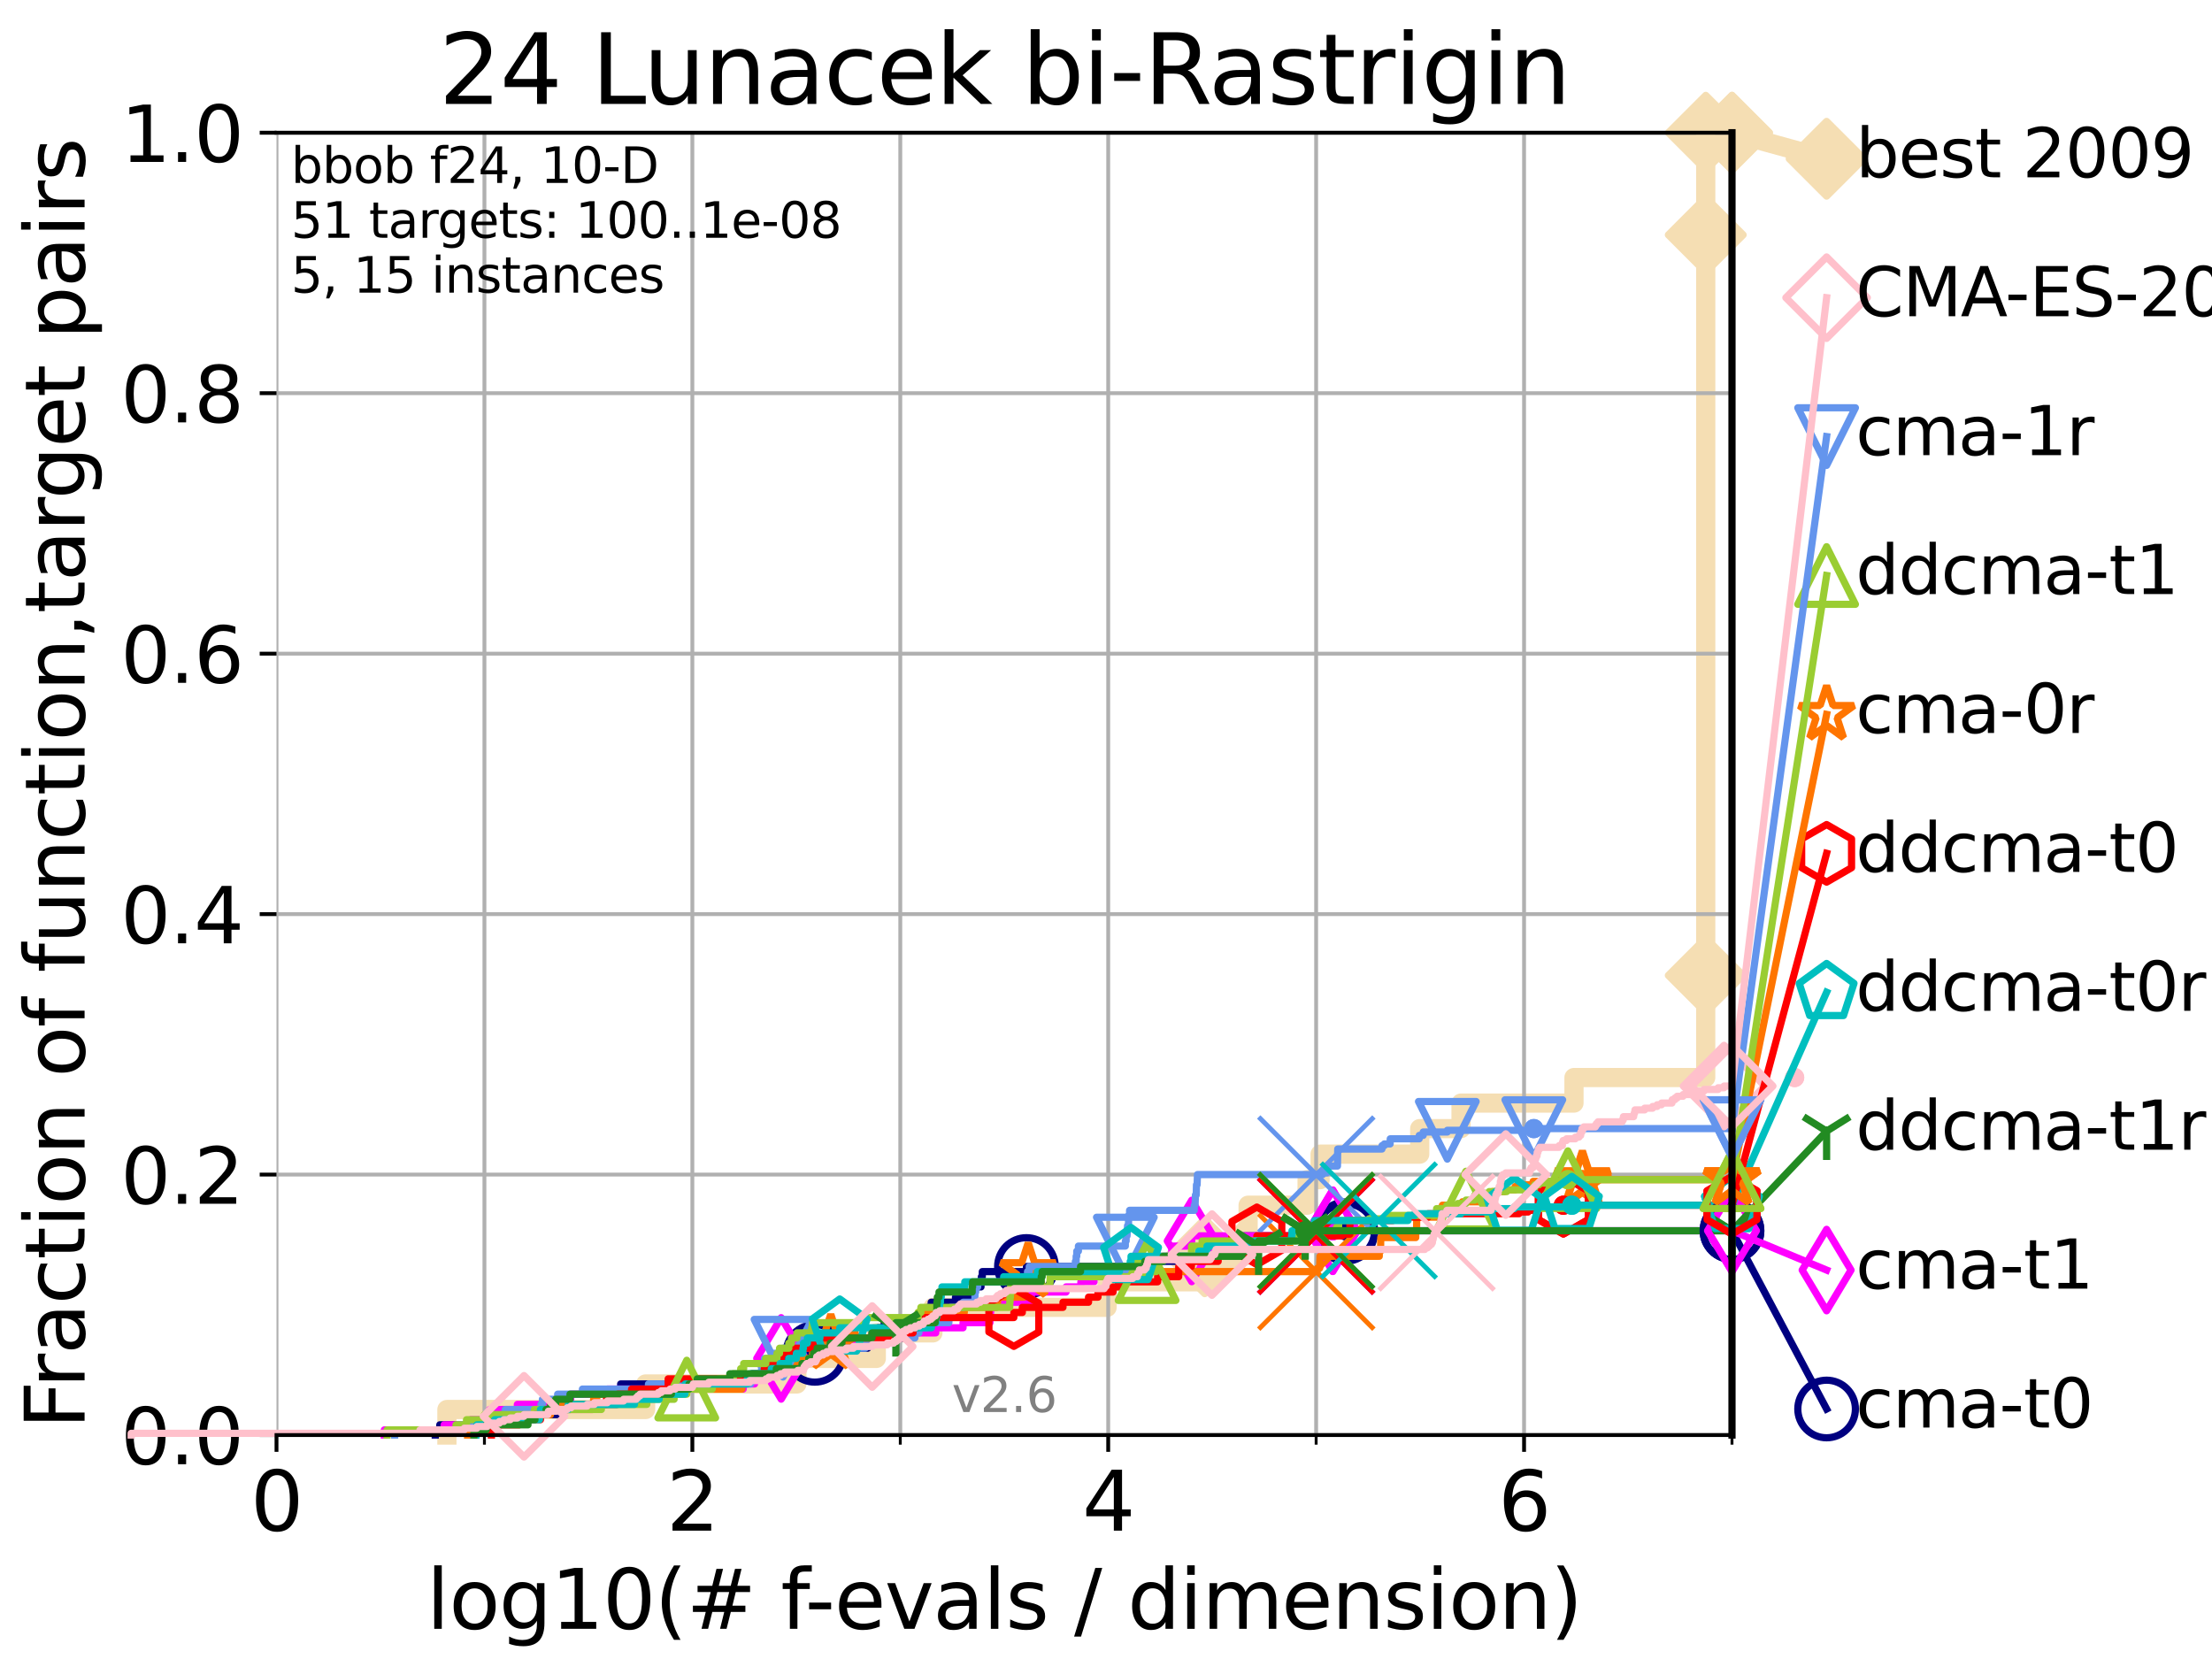 <?xml version="1.0" encoding="utf-8" standalone="no"?>
<!DOCTYPE svg PUBLIC "-//W3C//DTD SVG 1.1//EN"
  "http://www.w3.org/Graphics/SVG/1.1/DTD/svg11.dtd">
<svg xmlns:xlink="http://www.w3.org/1999/xlink" width="460.8pt" height="345.6pt" viewBox="0 0 460.8 345.6" xmlns="http://www.w3.org/2000/svg" version="1.1">
 <defs>
  <style type="text/css">*{stroke-linejoin: round; stroke-linecap: butt}</style>
 </defs>
 <g id="figure_1">
  <g id="patch_1">
   <path d="M 0 345.6 
L 460.8 345.6 
L 460.8 0 
L 0 0 
z
" style="fill: #ffffff"/>
  </g>
  <g id="axes_1">
   <g id="patch_2">
    <path d="M 57.6 298.944 
L 360.806 298.944 
L 360.806 27.648 
L 57.6 27.648 
z
" style="fill: #ffffff"/>
   </g>
   <g id="line2d_1">
    <path d="M 93.099 298.944 
L 93.099 293.624 
L 134.495 293.624 
L 134.495 288.305 
L 165.999 288.305 
L 165.999 282.985 
L 182.551 282.985 
L 182.551 277.666 
L 194.344 277.666 
L 194.344 272.346 
L 230.626 272.346 
L 230.626 267.027 
L 250.967 267.027 
L 250.967 261.707 
L 259.234 261.707 
L 259.234 256.388 
L 260.006 256.388 
L 260.006 251.068 
L 272.291 251.068 
L 272.291 245.749 
L 275.003 245.749 
L 275.003 240.429 
L 295.753 240.429 
L 295.753 235.11 
L 304.36 235.11 
L 304.36 229.79 
L 327.888 229.79 
L 327.888 224.471 
L 355.331 224.471 
L 355.331 213.832 
L 355.332 213.832 
L 355.332 208.512 
L 355.332 208.512 
L 355.332 203.192 
L 355.333 203.192 
L 355.333 197.873 
L 355.333 197.873 
L 355.333 192.553 
L 355.333 192.553 
L 355.333 187.234 
L 355.333 187.234 
L 355.333 176.595 
L 355.334 176.595 
L 355.334 171.275 
L 355.334 171.275 
L 355.334 165.956 
L 355.334 165.956 
L 355.334 160.636 
L 355.334 160.636 
L 355.334 155.317 
L 355.335 155.317 
L 355.335 149.997 
L 355.335 149.997 
L 355.335 144.678 
L 355.335 144.678 
L 355.335 139.358 
L 355.335 139.358 
L 355.335 134.039 
L 355.335 134.039 
L 355.335 128.719 
L 355.335 128.719 
L 355.335 123.4 
L 355.336 123.4 
L 355.336 118.08 
L 355.336 118.08 
L 355.336 112.76 
L 355.336 112.76 
L 355.336 107.441 
L 355.336 107.441 
L 355.336 102.121 
L 355.337 102.121 
L 355.337 96.802 
L 355.337 96.802 
L 355.337 91.482 
L 355.337 91.482 
L 355.337 86.163 
L 355.337 86.163 
L 355.337 80.843 
L 355.337 80.843 
L 355.337 75.524 
L 355.338 75.524 
L 355.338 64.885 
L 355.338 64.885 
L 355.338 59.565 
L 355.338 59.565 
L 355.338 54.246 
L 355.339 54.246 
L 355.339 48.926 
L 355.339 48.926 
L 355.339 43.607 
L 355.339 43.607 
L 355.339 32.968 
L 355.34 32.968 
L 355.34 27.648 
L 360.806 27.648 
" style="fill: none; stroke: #f5deb3; stroke-width: 4; stroke-linecap: square"/>
   </g>
   <g id="line2d_2">
    <defs>
     <path id="m5a750285b0" d="M -0 7.778 
L 7.778 0 
L 0 -7.778 
L -7.778 -0 
z
" style="stroke: #f5deb3; stroke-width: 1.5; stroke-linejoin: miter"/>
    </defs>
    <g>
     <use xlink:href="#m5a750285b0" x="250.967" y="261.707" style="fill: #f5deb3; stroke: #f5deb3; stroke-width: 1.5; stroke-linejoin: miter"/>
     <use xlink:href="#m5a750285b0" x="355.333" y="203.192" style="fill: #f5deb3; stroke: #f5deb3; stroke-width: 1.5; stroke-linejoin: miter"/>
     <use xlink:href="#m5a750285b0" x="355.339" y="48.926" style="fill: #f5deb3; stroke: #f5deb3; stroke-width: 1.5; stroke-linejoin: miter"/>
     <use xlink:href="#m5a750285b0" x="355.34" y="27.648" style="fill: #f5deb3; stroke: #f5deb3; stroke-width: 1.5; stroke-linejoin: miter"/>
     <use xlink:href="#m5a750285b0" x="360.806" y="27.648" style="fill: #f5deb3; stroke: #f5deb3; stroke-width: 1.5; stroke-linejoin: miter"/>
    </g>
   </g>
   <g id="line2d_3">
    <path style="fill: none; stroke: #f5deb3; stroke-width: 4; stroke-linecap: square"/>
    <g/>
   </g>
   <g id="line2d_4">
    <path d="M 360.806 27.648 
L 380.515 33.074 
" style="fill: none; stroke: #f5deb3; stroke-width: 4; stroke-linecap: square"/>
    <g>
     <use xlink:href="#m5a750285b0" x="360.806" y="27.648" style="fill: #f5deb3; stroke: #f5deb3; stroke-width: 1.5; stroke-linejoin: miter"/>
     <use xlink:href="#m5a750285b0" x="380.515" y="33.074" style="fill: #f5deb3; stroke: #f5deb3; stroke-width: 1.5; stroke-linejoin: miter"/>
    </g>
   </g>
   <g id="matplotlib.axis_1">
    <g id="xtick_1">
     <g id="line2d_5">
      <path d="M 57.6 298.944 
L 57.6 27.648 
" clip-path="url(#p9d74e24b07)" style="fill: none; stroke: #b0b0b0; stroke-width: 0.8; stroke-linecap: square"/>
     </g>
     <g id="line2d_6">
      <defs>
       <path id="mdad99265ee" d="M 0 0 
L 0 3.5 
" style="stroke: #000000; stroke-width: 0.8"/>
      </defs>
      <g>
       <use xlink:href="#mdad99265ee" x="57.6" y="298.944" style="stroke: #000000; stroke-width: 0.8"/>
      </g>
     </g>
     <g id="text_1">
      <!-- 0 -->
      <g transform="translate(52.192 318.861)scale(0.17 -0.17)">
       <defs>
        <path id="DejaVuSans-30" d="M 2034 4250 
Q 1547 4250 1301 3770 
Q 1056 3291 1056 2328 
Q 1056 1369 1301 889 
Q 1547 409 2034 409 
Q 2525 409 2770 889 
Q 3016 1369 3016 2328 
Q 3016 3291 2770 3770 
Q 2525 4250 2034 4250 
z
M 2034 4750 
Q 2819 4750 3233 4129 
Q 3647 3509 3647 2328 
Q 3647 1150 3233 529 
Q 2819 -91 2034 -91 
Q 1250 -91 836 529 
Q 422 1150 422 2328 
Q 422 3509 836 4129 
Q 1250 4750 2034 4750 
z
" transform="scale(0.016)"/>
       </defs>
       <use xlink:href="#DejaVuSans-30"/>
      </g>
     </g>
    </g>
    <g id="xtick_2">
     <g id="line2d_7">
      <path d="M 144.23 298.944 
L 144.23 27.648 
" clip-path="url(#p9d74e24b07)" style="fill: none; stroke: #b0b0b0; stroke-width: 0.8; stroke-linecap: square"/>
     </g>
     <g id="line2d_8">
      <g>
       <use xlink:href="#mdad99265ee" x="144.23" y="298.944" style="stroke: #000000; stroke-width: 0.8"/>
      </g>
     </g>
     <g id="text_2">
      <!-- 2 -->
      <g transform="translate(138.822 318.861)scale(0.17 -0.17)">
       <defs>
        <path id="DejaVuSans-32" d="M 1228 531 
L 3431 531 
L 3431 0 
L 469 0 
L 469 531 
Q 828 903 1448 1529 
Q 2069 2156 2228 2338 
Q 2531 2678 2651 2914 
Q 2772 3150 2772 3378 
Q 2772 3750 2511 3984 
Q 2250 4219 1831 4219 
Q 1534 4219 1204 4116 
Q 875 4013 500 3803 
L 500 4441 
Q 881 4594 1212 4672 
Q 1544 4750 1819 4750 
Q 2544 4750 2975 4387 
Q 3406 4025 3406 3419 
Q 3406 3131 3298 2873 
Q 3191 2616 2906 2266 
Q 2828 2175 2409 1742 
Q 1991 1309 1228 531 
z
" transform="scale(0.016)"/>
       </defs>
       <use xlink:href="#DejaVuSans-32"/>
      </g>
     </g>
    </g>
    <g id="xtick_3">
     <g id="line2d_9">
      <path d="M 230.861 298.944 
L 230.861 27.648 
" clip-path="url(#p9d74e24b07)" style="fill: none; stroke: #b0b0b0; stroke-width: 0.8; stroke-linecap: square"/>
     </g>
     <g id="line2d_10">
      <g>
       <use xlink:href="#mdad99265ee" x="230.861" y="298.944" style="stroke: #000000; stroke-width: 0.8"/>
      </g>
     </g>
     <g id="text_3">
      <!-- 4 -->
      <g transform="translate(225.453 318.861)scale(0.17 -0.17)">
       <defs>
        <path id="DejaVuSans-34" d="M 2419 4116 
L 825 1625 
L 2419 1625 
L 2419 4116 
z
M 2253 4666 
L 3047 4666 
L 3047 1625 
L 3713 1625 
L 3713 1100 
L 3047 1100 
L 3047 0 
L 2419 0 
L 2419 1100 
L 313 1100 
L 313 1709 
L 2253 4666 
z
" transform="scale(0.016)"/>
       </defs>
       <use xlink:href="#DejaVuSans-34"/>
      </g>
     </g>
    </g>
    <g id="xtick_4">
     <g id="line2d_11">
      <path d="M 317.491 298.944 
L 317.491 27.648 
" clip-path="url(#p9d74e24b07)" style="fill: none; stroke: #b0b0b0; stroke-width: 0.8; stroke-linecap: square"/>
     </g>
     <g id="line2d_12">
      <g>
       <use xlink:href="#mdad99265ee" x="317.491" y="298.944" style="stroke: #000000; stroke-width: 0.8"/>
      </g>
     </g>
     <g id="text_4">
      <!-- 6 -->
      <g transform="translate(312.083 318.861)scale(0.17 -0.17)">
       <defs>
        <path id="DejaVuSans-36" d="M 2113 2584 
Q 1688 2584 1439 2293 
Q 1191 2003 1191 1497 
Q 1191 994 1439 701 
Q 1688 409 2113 409 
Q 2538 409 2786 701 
Q 3034 994 3034 1497 
Q 3034 2003 2786 2293 
Q 2538 2584 2113 2584 
z
M 3366 4563 
L 3366 3988 
Q 3128 4100 2886 4159 
Q 2644 4219 2406 4219 
Q 1781 4219 1451 3797 
Q 1122 3375 1075 2522 
Q 1259 2794 1537 2939 
Q 1816 3084 2150 3084 
Q 2853 3084 3261 2657 
Q 3669 2231 3669 1497 
Q 3669 778 3244 343 
Q 2819 -91 2113 -91 
Q 1303 -91 875 529 
Q 447 1150 447 2328 
Q 447 3434 972 4092 
Q 1497 4750 2381 4750 
Q 2619 4750 2861 4703 
Q 3103 4656 3366 4563 
z
" transform="scale(0.016)"/>
       </defs>
       <use xlink:href="#DejaVuSans-36"/>
      </g>
     </g>
    </g>
    <g id="xtick_5">
     <g id="line2d_13">
      <path d="M 100.915 298.944 
L 100.915 27.648 
" clip-path="url(#p9d74e24b07)" style="fill: none; stroke: #b0b0b0; stroke-width: 0.8; stroke-linecap: square"/>
     </g>
     <g id="line2d_14">
      <defs>
       <path id="m42504d85f4" d="M 0 0 
L 0 2 
" style="stroke: #000000; stroke-width: 0.6"/>
      </defs>
      <g>
       <use xlink:href="#m42504d85f4" x="100.915" y="298.944" style="stroke: #000000; stroke-width: 0.6"/>
      </g>
     </g>
    </g>
    <g id="xtick_6">
     <g id="line2d_15">
      <path d="M 187.546 298.944 
L 187.546 27.648 
" clip-path="url(#p9d74e24b07)" style="fill: none; stroke: #b0b0b0; stroke-width: 0.8; stroke-linecap: square"/>
     </g>
     <g id="line2d_16">
      <g>
       <use xlink:href="#m42504d85f4" x="187.546" y="298.944" style="stroke: #000000; stroke-width: 0.6"/>
      </g>
     </g>
    </g>
    <g id="xtick_7">
     <g id="line2d_17">
      <path d="M 274.176 298.944 
L 274.176 27.648 
" clip-path="url(#p9d74e24b07)" style="fill: none; stroke: #b0b0b0; stroke-width: 0.8; stroke-linecap: square"/>
     </g>
     <g id="line2d_18">
      <g>
       <use xlink:href="#m42504d85f4" x="274.176" y="298.944" style="stroke: #000000; stroke-width: 0.6"/>
      </g>
     </g>
    </g>
    <g id="xtick_8">
     <g id="line2d_19">
      <path d="M 360.806 298.944 
L 360.806 27.648 
" clip-path="url(#p9d74e24b07)" style="fill: none; stroke: #b0b0b0; stroke-width: 0.8; stroke-linecap: square"/>
     </g>
     <g id="line2d_20">
      <g>
       <use xlink:href="#m42504d85f4" x="360.806" y="298.944" style="stroke: #000000; stroke-width: 0.6"/>
      </g>
     </g>
    </g>
    <g id="text_5">
     <!-- log10(# f-evals / dimension) -->
     <g transform="translate(88.823 339.314)scale(0.17 -0.17)">
      <defs>
       <path id="DejaVuSans-6c" d="M 603 4863 
L 1178 4863 
L 1178 0 
L 603 0 
L 603 4863 
z
" transform="scale(0.016)"/>
       <path id="DejaVuSans-6f" d="M 1959 3097 
Q 1497 3097 1228 2736 
Q 959 2375 959 1747 
Q 959 1119 1226 758 
Q 1494 397 1959 397 
Q 2419 397 2687 759 
Q 2956 1122 2956 1747 
Q 2956 2369 2687 2733 
Q 2419 3097 1959 3097 
z
M 1959 3584 
Q 2709 3584 3137 3096 
Q 3566 2609 3566 1747 
Q 3566 888 3137 398 
Q 2709 -91 1959 -91 
Q 1206 -91 779 398 
Q 353 888 353 1747 
Q 353 2609 779 3096 
Q 1206 3584 1959 3584 
z
" transform="scale(0.016)"/>
       <path id="DejaVuSans-67" d="M 2906 1791 
Q 2906 2416 2648 2759 
Q 2391 3103 1925 3103 
Q 1463 3103 1205 2759 
Q 947 2416 947 1791 
Q 947 1169 1205 825 
Q 1463 481 1925 481 
Q 2391 481 2648 825 
Q 2906 1169 2906 1791 
z
M 3481 434 
Q 3481 -459 3084 -895 
Q 2688 -1331 1869 -1331 
Q 1566 -1331 1297 -1286 
Q 1028 -1241 775 -1147 
L 775 -588 
Q 1028 -725 1275 -790 
Q 1522 -856 1778 -856 
Q 2344 -856 2625 -561 
Q 2906 -266 2906 331 
L 2906 616 
Q 2728 306 2450 153 
Q 2172 0 1784 0 
Q 1141 0 747 490 
Q 353 981 353 1791 
Q 353 2603 747 3093 
Q 1141 3584 1784 3584 
Q 2172 3584 2450 3431 
Q 2728 3278 2906 2969 
L 2906 3500 
L 3481 3500 
L 3481 434 
z
" transform="scale(0.016)"/>
       <path id="DejaVuSans-31" d="M 794 531 
L 1825 531 
L 1825 4091 
L 703 3866 
L 703 4441 
L 1819 4666 
L 2450 4666 
L 2450 531 
L 3481 531 
L 3481 0 
L 794 0 
L 794 531 
z
" transform="scale(0.016)"/>
       <path id="DejaVuSans-28" d="M 1984 4856 
Q 1566 4138 1362 3434 
Q 1159 2731 1159 2009 
Q 1159 1288 1364 580 
Q 1569 -128 1984 -844 
L 1484 -844 
Q 1016 -109 783 600 
Q 550 1309 550 2009 
Q 550 2706 781 3412 
Q 1013 4119 1484 4856 
L 1984 4856 
z
" transform="scale(0.016)"/>
       <path id="DejaVuSans-23" d="M 3272 2816 
L 2363 2816 
L 2100 1772 
L 3016 1772 
L 3272 2816 
z
M 2803 4594 
L 2478 3297 
L 3391 3297 
L 3719 4594 
L 4219 4594 
L 3897 3297 
L 4872 3297 
L 4872 2816 
L 3775 2816 
L 3519 1772 
L 4513 1772 
L 4513 1294 
L 3397 1294 
L 3072 0 
L 2572 0 
L 2894 1294 
L 1978 1294 
L 1656 0 
L 1153 0 
L 1478 1294 
L 494 1294 
L 494 1772 
L 1594 1772 
L 1856 2816 
L 850 2816 
L 850 3297 
L 1978 3297 
L 2297 4594 
L 2803 4594 
z
" transform="scale(0.016)"/>
       <path id="DejaVuSans-20" transform="scale(0.016)"/>
       <path id="DejaVuSans-66" d="M 2375 4863 
L 2375 4384 
L 1825 4384 
Q 1516 4384 1395 4259 
Q 1275 4134 1275 3809 
L 1275 3500 
L 2222 3500 
L 2222 3053 
L 1275 3053 
L 1275 0 
L 697 0 
L 697 3053 
L 147 3053 
L 147 3500 
L 697 3500 
L 697 3744 
Q 697 4328 969 4595 
Q 1241 4863 1831 4863 
L 2375 4863 
z
" transform="scale(0.016)"/>
       <path id="DejaVuSans-2d" d="M 313 2009 
L 1997 2009 
L 1997 1497 
L 313 1497 
L 313 2009 
z
" transform="scale(0.016)"/>
       <path id="DejaVuSans-65" d="M 3597 1894 
L 3597 1613 
L 953 1613 
Q 991 1019 1311 708 
Q 1631 397 2203 397 
Q 2534 397 2845 478 
Q 3156 559 3463 722 
L 3463 178 
Q 3153 47 2828 -22 
Q 2503 -91 2169 -91 
Q 1331 -91 842 396 
Q 353 884 353 1716 
Q 353 2575 817 3079 
Q 1281 3584 2069 3584 
Q 2775 3584 3186 3129 
Q 3597 2675 3597 1894 
z
M 3022 2063 
Q 3016 2534 2758 2815 
Q 2500 3097 2075 3097 
Q 1594 3097 1305 2825 
Q 1016 2553 972 2059 
L 3022 2063 
z
" transform="scale(0.016)"/>
       <path id="DejaVuSans-76" d="M 191 3500 
L 800 3500 
L 1894 563 
L 2988 3500 
L 3597 3500 
L 2284 0 
L 1503 0 
L 191 3500 
z
" transform="scale(0.016)"/>
       <path id="DejaVuSans-61" d="M 2194 1759 
Q 1497 1759 1228 1600 
Q 959 1441 959 1056 
Q 959 750 1161 570 
Q 1363 391 1709 391 
Q 2188 391 2477 730 
Q 2766 1069 2766 1631 
L 2766 1759 
L 2194 1759 
z
M 3341 1997 
L 3341 0 
L 2766 0 
L 2766 531 
Q 2569 213 2275 61 
Q 1981 -91 1556 -91 
Q 1019 -91 701 211 
Q 384 513 384 1019 
Q 384 1609 779 1909 
Q 1175 2209 1959 2209 
L 2766 2209 
L 2766 2266 
Q 2766 2663 2505 2880 
Q 2244 3097 1772 3097 
Q 1472 3097 1187 3025 
Q 903 2953 641 2809 
L 641 3341 
Q 956 3463 1253 3523 
Q 1550 3584 1831 3584 
Q 2591 3584 2966 3190 
Q 3341 2797 3341 1997 
z
" transform="scale(0.016)"/>
       <path id="DejaVuSans-73" d="M 2834 3397 
L 2834 2853 
Q 2591 2978 2328 3040 
Q 2066 3103 1784 3103 
Q 1356 3103 1142 2972 
Q 928 2841 928 2578 
Q 928 2378 1081 2264 
Q 1234 2150 1697 2047 
L 1894 2003 
Q 2506 1872 2764 1633 
Q 3022 1394 3022 966 
Q 3022 478 2636 193 
Q 2250 -91 1575 -91 
Q 1294 -91 989 -36 
Q 684 19 347 128 
L 347 722 
Q 666 556 975 473 
Q 1284 391 1588 391 
Q 1994 391 2212 530 
Q 2431 669 2431 922 
Q 2431 1156 2273 1281 
Q 2116 1406 1581 1522 
L 1381 1569 
Q 847 1681 609 1914 
Q 372 2147 372 2553 
Q 372 3047 722 3315 
Q 1072 3584 1716 3584 
Q 2034 3584 2315 3537 
Q 2597 3491 2834 3397 
z
" transform="scale(0.016)"/>
       <path id="DejaVuSans-2f" d="M 1625 4666 
L 2156 4666 
L 531 -594 
L 0 -594 
L 1625 4666 
z
" transform="scale(0.016)"/>
       <path id="DejaVuSans-64" d="M 2906 2969 
L 2906 4863 
L 3481 4863 
L 3481 0 
L 2906 0 
L 2906 525 
Q 2725 213 2448 61 
Q 2172 -91 1784 -91 
Q 1150 -91 751 415 
Q 353 922 353 1747 
Q 353 2572 751 3078 
Q 1150 3584 1784 3584 
Q 2172 3584 2448 3432 
Q 2725 3281 2906 2969 
z
M 947 1747 
Q 947 1113 1208 752 
Q 1469 391 1925 391 
Q 2381 391 2643 752 
Q 2906 1113 2906 1747 
Q 2906 2381 2643 2742 
Q 2381 3103 1925 3103 
Q 1469 3103 1208 2742 
Q 947 2381 947 1747 
z
" transform="scale(0.016)"/>
       <path id="DejaVuSans-69" d="M 603 3500 
L 1178 3500 
L 1178 0 
L 603 0 
L 603 3500 
z
M 603 4863 
L 1178 4863 
L 1178 4134 
L 603 4134 
L 603 4863 
z
" transform="scale(0.016)"/>
       <path id="DejaVuSans-6d" d="M 3328 2828 
Q 3544 3216 3844 3400 
Q 4144 3584 4550 3584 
Q 5097 3584 5394 3201 
Q 5691 2819 5691 2113 
L 5691 0 
L 5113 0 
L 5113 2094 
Q 5113 2597 4934 2840 
Q 4756 3084 4391 3084 
Q 3944 3084 3684 2787 
Q 3425 2491 3425 1978 
L 3425 0 
L 2847 0 
L 2847 2094 
Q 2847 2600 2669 2842 
Q 2491 3084 2119 3084 
Q 1678 3084 1418 2786 
Q 1159 2488 1159 1978 
L 1159 0 
L 581 0 
L 581 3500 
L 1159 3500 
L 1159 2956 
Q 1356 3278 1631 3431 
Q 1906 3584 2284 3584 
Q 2666 3584 2933 3390 
Q 3200 3197 3328 2828 
z
" transform="scale(0.016)"/>
       <path id="DejaVuSans-6e" d="M 3513 2113 
L 3513 0 
L 2938 0 
L 2938 2094 
Q 2938 2591 2744 2837 
Q 2550 3084 2163 3084 
Q 1697 3084 1428 2787 
Q 1159 2491 1159 1978 
L 1159 0 
L 581 0 
L 581 3500 
L 1159 3500 
L 1159 2956 
Q 1366 3272 1645 3428 
Q 1925 3584 2291 3584 
Q 2894 3584 3203 3211 
Q 3513 2838 3513 2113 
z
" transform="scale(0.016)"/>
       <path id="DejaVuSans-29" d="M 513 4856 
L 1013 4856 
Q 1481 4119 1714 3412 
Q 1947 2706 1947 2009 
Q 1947 1309 1714 600 
Q 1481 -109 1013 -844 
L 513 -844 
Q 928 -128 1133 580 
Q 1338 1288 1338 2009 
Q 1338 2731 1133 3434 
Q 928 4138 513 4856 
z
" transform="scale(0.016)"/>
      </defs>
      <use xlink:href="#DejaVuSans-6c"/>
      <use xlink:href="#DejaVuSans-6f" x="27.783"/>
      <use xlink:href="#DejaVuSans-67" x="88.965"/>
      <use xlink:href="#DejaVuSans-31" x="152.441"/>
      <use xlink:href="#DejaVuSans-30" x="216.064"/>
      <use xlink:href="#DejaVuSans-28" x="279.688"/>
      <use xlink:href="#DejaVuSans-23" x="318.701"/>
      <use xlink:href="#DejaVuSans-20" x="402.49"/>
      <use xlink:href="#DejaVuSans-66" x="434.277"/>
      <use xlink:href="#DejaVuSans-2d" x="463.982"/>
      <use xlink:href="#DejaVuSans-65" x="500.066"/>
      <use xlink:href="#DejaVuSans-76" x="561.59"/>
      <use xlink:href="#DejaVuSans-61" x="620.77"/>
      <use xlink:href="#DejaVuSans-6c" x="682.049"/>
      <use xlink:href="#DejaVuSans-73" x="709.832"/>
      <use xlink:href="#DejaVuSans-20" x="761.932"/>
      <use xlink:href="#DejaVuSans-2f" x="793.719"/>
      <use xlink:href="#DejaVuSans-20" x="827.41"/>
      <use xlink:href="#DejaVuSans-64" x="859.197"/>
      <use xlink:href="#DejaVuSans-69" x="922.674"/>
      <use xlink:href="#DejaVuSans-6d" x="950.457"/>
      <use xlink:href="#DejaVuSans-65" x="1047.869"/>
      <use xlink:href="#DejaVuSans-6e" x="1109.393"/>
      <use xlink:href="#DejaVuSans-73" x="1172.771"/>
      <use xlink:href="#DejaVuSans-69" x="1224.871"/>
      <use xlink:href="#DejaVuSans-6f" x="1252.654"/>
      <use xlink:href="#DejaVuSans-6e" x="1313.836"/>
      <use xlink:href="#DejaVuSans-29" x="1377.215"/>
     </g>
    </g>
   </g>
   <g id="matplotlib.axis_2">
    <g id="ytick_1">
     <g id="line2d_21">
      <path d="M 57.6 298.944 
L 360.806 298.944 
" clip-path="url(#p9d74e24b07)" style="fill: none; stroke: #b0b0b0; stroke-width: 0.8; stroke-linecap: square"/>
     </g>
     <g id="line2d_22">
      <defs>
       <path id="mfc2b37ed05" d="M 0 0 
L -3.5 0 
" style="stroke: #000000; stroke-width: 0.8"/>
      </defs>
      <g>
       <use xlink:href="#mfc2b37ed05" x="57.6" y="298.944" style="stroke: #000000; stroke-width: 0.8"/>
      </g>
     </g>
     <g id="text_6">
      <!-- 0.0 -->
      <g transform="translate(25.155 305.023)scale(0.16 -0.16)">
       <defs>
        <path id="DejaVuSans-2e" d="M 684 794 
L 1344 794 
L 1344 0 
L 684 0 
L 684 794 
z
" transform="scale(0.016)"/>
       </defs>
       <use xlink:href="#DejaVuSans-30"/>
       <use xlink:href="#DejaVuSans-2e" x="63.623"/>
       <use xlink:href="#DejaVuSans-30" x="95.41"/>
      </g>
     </g>
    </g>
    <g id="ytick_2">
     <g id="line2d_23">
      <path d="M 57.6 244.685 
L 360.806 244.685 
" clip-path="url(#p9d74e24b07)" style="fill: none; stroke: #b0b0b0; stroke-width: 0.8; stroke-linecap: square"/>
     </g>
     <g id="line2d_24">
      <g>
       <use xlink:href="#mfc2b37ed05" x="57.6" y="244.685" style="stroke: #000000; stroke-width: 0.8"/>
      </g>
     </g>
     <g id="text_7">
      <!-- 0.2 -->
      <g transform="translate(25.155 250.764)scale(0.16 -0.16)">
       <use xlink:href="#DejaVuSans-30"/>
       <use xlink:href="#DejaVuSans-2e" x="63.623"/>
       <use xlink:href="#DejaVuSans-32" x="95.41"/>
      </g>
     </g>
    </g>
    <g id="ytick_3">
     <g id="line2d_25">
      <path d="M 57.6 190.426 
L 360.806 190.426 
" clip-path="url(#p9d74e24b07)" style="fill: none; stroke: #b0b0b0; stroke-width: 0.8; stroke-linecap: square"/>
     </g>
     <g id="line2d_26">
      <g>
       <use xlink:href="#mfc2b37ed05" x="57.6" y="190.426" style="stroke: #000000; stroke-width: 0.8"/>
      </g>
     </g>
     <g id="text_8">
      <!-- 0.4 -->
      <g transform="translate(25.155 196.504)scale(0.16 -0.16)">
       <use xlink:href="#DejaVuSans-30"/>
       <use xlink:href="#DejaVuSans-2e" x="63.623"/>
       <use xlink:href="#DejaVuSans-34" x="95.41"/>
      </g>
     </g>
    </g>
    <g id="ytick_4">
     <g id="line2d_27">
      <path d="M 57.6 136.166 
L 360.806 136.166 
" clip-path="url(#p9d74e24b07)" style="fill: none; stroke: #b0b0b0; stroke-width: 0.8; stroke-linecap: square"/>
     </g>
     <g id="line2d_28">
      <g>
       <use xlink:href="#mfc2b37ed05" x="57.6" y="136.166" style="stroke: #000000; stroke-width: 0.8"/>
      </g>
     </g>
     <g id="text_9">
      <!-- 0.6 -->
      <g transform="translate(25.155 142.245)scale(0.16 -0.16)">
       <use xlink:href="#DejaVuSans-30"/>
       <use xlink:href="#DejaVuSans-2e" x="63.623"/>
       <use xlink:href="#DejaVuSans-36" x="95.41"/>
      </g>
     </g>
    </g>
    <g id="ytick_5">
     <g id="line2d_29">
      <path d="M 57.6 81.907 
L 360.806 81.907 
" clip-path="url(#p9d74e24b07)" style="fill: none; stroke: #b0b0b0; stroke-width: 0.8; stroke-linecap: square"/>
     </g>
     <g id="line2d_30">
      <g>
       <use xlink:href="#mfc2b37ed05" x="57.6" y="81.907" style="stroke: #000000; stroke-width: 0.8"/>
      </g>
     </g>
     <g id="text_10">
      <!-- 0.8 -->
      <g transform="translate(25.155 87.986)scale(0.16 -0.16)">
       <defs>
        <path id="DejaVuSans-38" d="M 2034 2216 
Q 1584 2216 1326 1975 
Q 1069 1734 1069 1313 
Q 1069 891 1326 650 
Q 1584 409 2034 409 
Q 2484 409 2743 651 
Q 3003 894 3003 1313 
Q 3003 1734 2745 1975 
Q 2488 2216 2034 2216 
z
M 1403 2484 
Q 997 2584 770 2862 
Q 544 3141 544 3541 
Q 544 4100 942 4425 
Q 1341 4750 2034 4750 
Q 2731 4750 3128 4425 
Q 3525 4100 3525 3541 
Q 3525 3141 3298 2862 
Q 3072 2584 2669 2484 
Q 3125 2378 3379 2068 
Q 3634 1759 3634 1313 
Q 3634 634 3220 271 
Q 2806 -91 2034 -91 
Q 1263 -91 848 271 
Q 434 634 434 1313 
Q 434 1759 690 2068 
Q 947 2378 1403 2484 
z
M 1172 3481 
Q 1172 3119 1398 2916 
Q 1625 2713 2034 2713 
Q 2441 2713 2670 2916 
Q 2900 3119 2900 3481 
Q 2900 3844 2670 4047 
Q 2441 4250 2034 4250 
Q 1625 4250 1398 4047 
Q 1172 3844 1172 3481 
z
" transform="scale(0.016)"/>
       </defs>
       <use xlink:href="#DejaVuSans-30"/>
       <use xlink:href="#DejaVuSans-2e" x="63.623"/>
       <use xlink:href="#DejaVuSans-38" x="95.41"/>
      </g>
     </g>
    </g>
    <g id="ytick_6">
     <g id="line2d_31">
      <path d="M 57.6 27.648 
L 360.806 27.648 
" clip-path="url(#p9d74e24b07)" style="fill: none; stroke: #b0b0b0; stroke-width: 0.8; stroke-linecap: square"/>
     </g>
     <g id="line2d_32">
      <g>
       <use xlink:href="#mfc2b37ed05" x="57.6" y="27.648" style="stroke: #000000; stroke-width: 0.8"/>
      </g>
     </g>
     <g id="text_11">
      <!-- 1.0 -->
      <g transform="translate(25.155 33.727)scale(0.16 -0.16)">
       <use xlink:href="#DejaVuSans-31"/>
       <use xlink:href="#DejaVuSans-2e" x="63.623"/>
       <use xlink:href="#DejaVuSans-30" x="95.41"/>
      </g>
     </g>
    </g>
    <g id="text_12">
     <!-- Fraction of function,target pairs -->
     <g transform="translate(17.62 297.681)rotate(-90)scale(0.17 -0.17)">
      <defs>
       <path id="DejaVuSans-46" d="M 628 4666 
L 3309 4666 
L 3309 4134 
L 1259 4134 
L 1259 2759 
L 3109 2759 
L 3109 2228 
L 1259 2228 
L 1259 0 
L 628 0 
L 628 4666 
z
" transform="scale(0.016)"/>
       <path id="DejaVuSans-72" d="M 2631 2963 
Q 2534 3019 2420 3045 
Q 2306 3072 2169 3072 
Q 1681 3072 1420 2755 
Q 1159 2438 1159 1844 
L 1159 0 
L 581 0 
L 581 3500 
L 1159 3500 
L 1159 2956 
Q 1341 3275 1631 3429 
Q 1922 3584 2338 3584 
Q 2397 3584 2469 3576 
Q 2541 3569 2628 3553 
L 2631 2963 
z
" transform="scale(0.016)"/>
       <path id="DejaVuSans-63" d="M 3122 3366 
L 3122 2828 
Q 2878 2963 2633 3030 
Q 2388 3097 2138 3097 
Q 1578 3097 1268 2742 
Q 959 2388 959 1747 
Q 959 1106 1268 751 
Q 1578 397 2138 397 
Q 2388 397 2633 464 
Q 2878 531 3122 666 
L 3122 134 
Q 2881 22 2623 -34 
Q 2366 -91 2075 -91 
Q 1284 -91 818 406 
Q 353 903 353 1747 
Q 353 2603 823 3093 
Q 1294 3584 2113 3584 
Q 2378 3584 2631 3529 
Q 2884 3475 3122 3366 
z
" transform="scale(0.016)"/>
       <path id="DejaVuSans-74" d="M 1172 4494 
L 1172 3500 
L 2356 3500 
L 2356 3053 
L 1172 3053 
L 1172 1153 
Q 1172 725 1289 603 
Q 1406 481 1766 481 
L 2356 481 
L 2356 0 
L 1766 0 
Q 1100 0 847 248 
Q 594 497 594 1153 
L 594 3053 
L 172 3053 
L 172 3500 
L 594 3500 
L 594 4494 
L 1172 4494 
z
" transform="scale(0.016)"/>
       <path id="DejaVuSans-75" d="M 544 1381 
L 544 3500 
L 1119 3500 
L 1119 1403 
Q 1119 906 1312 657 
Q 1506 409 1894 409 
Q 2359 409 2629 706 
Q 2900 1003 2900 1516 
L 2900 3500 
L 3475 3500 
L 3475 0 
L 2900 0 
L 2900 538 
Q 2691 219 2414 64 
Q 2138 -91 1772 -91 
Q 1169 -91 856 284 
Q 544 659 544 1381 
z
M 1991 3584 
L 1991 3584 
z
" transform="scale(0.016)"/>
       <path id="DejaVuSans-2c" d="M 750 794 
L 1409 794 
L 1409 256 
L 897 -744 
L 494 -744 
L 750 256 
L 750 794 
z
" transform="scale(0.016)"/>
       <path id="DejaVuSans-70" d="M 1159 525 
L 1159 -1331 
L 581 -1331 
L 581 3500 
L 1159 3500 
L 1159 2969 
Q 1341 3281 1617 3432 
Q 1894 3584 2278 3584 
Q 2916 3584 3314 3078 
Q 3713 2572 3713 1747 
Q 3713 922 3314 415 
Q 2916 -91 2278 -91 
Q 1894 -91 1617 61 
Q 1341 213 1159 525 
z
M 3116 1747 
Q 3116 2381 2855 2742 
Q 2594 3103 2138 3103 
Q 1681 3103 1420 2742 
Q 1159 2381 1159 1747 
Q 1159 1113 1420 752 
Q 1681 391 2138 391 
Q 2594 391 2855 752 
Q 3116 1113 3116 1747 
z
" transform="scale(0.016)"/>
      </defs>
      <use xlink:href="#DejaVuSans-46"/>
      <use xlink:href="#DejaVuSans-72" x="50.27"/>
      <use xlink:href="#DejaVuSans-61" x="91.383"/>
      <use xlink:href="#DejaVuSans-63" x="152.662"/>
      <use xlink:href="#DejaVuSans-74" x="207.643"/>
      <use xlink:href="#DejaVuSans-69" x="246.852"/>
      <use xlink:href="#DejaVuSans-6f" x="274.635"/>
      <use xlink:href="#DejaVuSans-6e" x="335.816"/>
      <use xlink:href="#DejaVuSans-20" x="399.195"/>
      <use xlink:href="#DejaVuSans-6f" x="430.982"/>
      <use xlink:href="#DejaVuSans-66" x="492.164"/>
      <use xlink:href="#DejaVuSans-20" x="527.369"/>
      <use xlink:href="#DejaVuSans-66" x="559.156"/>
      <use xlink:href="#DejaVuSans-75" x="594.361"/>
      <use xlink:href="#DejaVuSans-6e" x="657.74"/>
      <use xlink:href="#DejaVuSans-63" x="721.119"/>
      <use xlink:href="#DejaVuSans-74" x="776.1"/>
      <use xlink:href="#DejaVuSans-69" x="815.309"/>
      <use xlink:href="#DejaVuSans-6f" x="843.092"/>
      <use xlink:href="#DejaVuSans-6e" x="904.273"/>
      <use xlink:href="#DejaVuSans-2c" x="967.652"/>
      <use xlink:href="#DejaVuSans-74" x="999.439"/>
      <use xlink:href="#DejaVuSans-61" x="1038.648"/>
      <use xlink:href="#DejaVuSans-72" x="1099.928"/>
      <use xlink:href="#DejaVuSans-67" x="1139.291"/>
      <use xlink:href="#DejaVuSans-65" x="1202.768"/>
      <use xlink:href="#DejaVuSans-74" x="1264.291"/>
      <use xlink:href="#DejaVuSans-20" x="1303.5"/>
      <use xlink:href="#DejaVuSans-70" x="1335.287"/>
      <use xlink:href="#DejaVuSans-61" x="1398.764"/>
      <use xlink:href="#DejaVuSans-69" x="1460.043"/>
      <use xlink:href="#DejaVuSans-72" x="1487.826"/>
      <use xlink:href="#DejaVuSans-73" x="1528.939"/>
     </g>
    </g>
   </g>
   <g id="line2d_33">
    <defs>
     <path id="m1ef4ddb71f" d="M 0 1.5 
C 0.398 1.5 0.779 1.342 1.061 1.061 
C 1.342 0.779 1.5 0.398 1.5 0 
C 1.5 -0.398 1.342 -0.779 1.061 -1.061 
C 0.779 -1.342 0.398 -1.5 0 -1.5 
C -0.398 -1.5 -0.779 -1.342 -1.061 -1.061 
C -1.342 -0.779 -1.5 -0.398 -1.5 0 
C -1.5 0.398 -1.342 0.779 -1.061 1.061 
C -0.779 1.342 -0.398 1.5 0 1.5 
z
" style="stroke: #f5deb3"/>
    </defs>
    <g>
     <use xlink:href="#m1ef4ddb71f" x="355.34" y="27.648" style="fill: #f5deb3; stroke: #f5deb3"/>
     <use xlink:href="#m1ef4ddb71f" x="355.34" y="27.648" style="fill: #f5deb3; stroke: #f5deb3"/>
    </g>
   </g>
   <g id="line2d_34">
    <defs>
     <path id="mf0f370da2a" d="M 0 1.5 
C 0.398 1.5 0.779 1.342 1.061 1.061 
C 1.342 0.779 1.5 0.398 1.5 0 
C 1.5 -0.398 1.342 -0.779 1.061 -1.061 
C 0.779 -1.342 0.398 -1.5 0 -1.5 
C -0.398 -1.5 -0.779 -1.342 -1.061 -1.061 
C -1.342 -0.779 -1.5 -0.398 -1.5 0 
C -1.5 0.398 -1.342 0.779 -1.061 1.061 
C -0.779 1.342 -0.398 1.5 0 1.5 
z
" style="stroke: #000080"/>
    </defs>
    <g>
     <use xlink:href="#mf0f370da2a" x="280.343" y="256.388" style="fill: #000080; stroke: #000080"/>
     <use xlink:href="#mf0f370da2a" x="280.343" y="256.388" style="fill: #000080; stroke: #000080"/>
    </g>
   </g>
   <g id="line2d_35">
    <path d="M 90.668 298.944 
L 90.668 297.88 
L 91.617 297.88 
L 91.617 296.816 
L 103.544 296.816 
L 103.544 295.752 
L 109.639 295.752 
L 109.639 294.688 
L 116.337 294.688 
L 116.337 293.624 
L 118.745 293.624 
L 118.745 292.561 
L 128.571 292.561 
L 128.571 290.433 
L 129.041 290.433 
L 129.041 289.369 
L 129.293 289.369 
L 129.293 288.305 
L 153.421 288.305 
L 153.421 287.241 
L 156.687 287.241 
L 156.687 286.177 
L 159.734 286.177 
L 159.734 285.113 
L 164.168 285.113 
L 164.168 284.049 
L 164.246 284.049 
L 164.246 282.985 
L 168.622 282.985 
L 168.622 281.922 
L 169.745 281.922 
L 169.745 280.858 
L 180.758 280.858 
L 180.758 279.794 
L 181.248 279.794 
L 181.248 278.73 
L 181.672 278.73 
L 181.672 277.666 
L 182.901 277.666 
L 182.901 276.602 
L 184.194 276.602 
L 184.194 275.538 
L 192.733 275.538 
L 192.733 274.474 
L 193.041 274.474 
L 193.041 273.41 
L 193.319 273.41 
L 193.319 272.346 
L 193.99 272.346 
L 193.99 271.282 
L 199.046 271.282 
L 199.046 270.219 
L 202.796 270.219 
L 202.796 269.155 
L 203.044 269.155 
L 203.044 268.091 
L 204.358 268.091 
L 204.358 267.027 
L 204.44 267.027 
L 204.44 265.963 
L 204.632 265.963 
L 204.632 264.899 
L 213.828 264.899 
L 213.828 263.835 
L 240.175 263.835 
L 240.175 262.771 
L 245.193 262.771 
L 245.193 261.707 
L 252.76 261.707 
L 252.76 260.643 
L 256.358 260.643 
L 256.358 259.579 
L 256.364 259.579 
L 256.364 258.516 
L 259.189 258.516 
L 259.189 257.452 
L 274.322 257.452 
L 274.322 257.097 
L 279.403 257.097 
L 279.403 256.742 
L 280.343 256.742 
L 280.343 256.388 
L 360.806 256.388 
" style="fill: none; stroke: #000080; stroke-width: 1.5; stroke-linecap: square"/>
   </g>
   <g id="line2d_36">
    <defs>
     <path id="mea3867ad60" d="M 0 6 
C 1.591 6 3.117 5.368 4.243 4.243 
C 5.368 3.117 6 1.591 6 0 
C 6 -1.591 5.368 -3.117 4.243 -4.243 
C 3.117 -5.368 1.591 -6 0 -6 
C -1.591 -6 -3.117 -5.368 -4.243 -4.243 
C -5.368 -3.117 -6 -1.591 -6 0 
C -6 1.591 -5.368 3.117 -4.243 4.243 
C -3.117 5.368 -1.591 6 0 6 
z
" style="stroke: #000080; stroke-width: 1.5"/>
    </defs>
    <g>
     <use xlink:href="#mea3867ad60" x="169.745" y="281.922" style="fill-opacity: 0; stroke: #000080; stroke-width: 1.5"/>
     <use xlink:href="#mea3867ad60" x="213.828" y="263.835" style="fill-opacity: 0; stroke: #000080; stroke-width: 1.5"/>
     <use xlink:href="#mea3867ad60" x="280.343" y="256.742" style="fill-opacity: 0; stroke: #000080; stroke-width: 1.5"/>
     <use xlink:href="#mea3867ad60" x="280.343" y="256.388" style="fill-opacity: 0; stroke: #000080; stroke-width: 1.5"/>
     <use xlink:href="#mea3867ad60" x="360.806" y="256.388" style="fill-opacity: 0; stroke: #000080; stroke-width: 1.5"/>
    </g>
   </g>
   <g id="line2d_37">
    <path style="fill: none; stroke: #000080; stroke-width: 1.5; stroke-linecap: square"/>
    <g/>
   </g>
   <g id="line2d_38">
    <path d="M 274.176 257.452 
" clip-path="url(#p9d74e24b07)" style="fill: none; stroke: #000080; stroke-width: 1.5; stroke-linecap: square"/>
    <defs>
     <path id="ma0df8aab80" d="M -12 12 
L 12 -12 
M -12 -12 
L 12 12 
" style="stroke: #000080"/>
    </defs>
    <g clip-path="url(#p9d74e24b07)">
     <use xlink:href="#ma0df8aab80" x="274.176" y="257.452" style="fill: #000080; stroke: #000080"/>
    </g>
   </g>
   <g id="line2d_39">
    <defs>
     <path id="m8af9d0e7e4" d="M 0 1.5 
C 0.398 1.5 0.779 1.342 1.061 1.061 
C 1.342 0.779 1.5 0.398 1.5 0 
C 1.5 -0.398 1.342 -0.779 1.061 -1.061 
C 0.779 -1.342 0.398 -1.5 0 -1.5 
C -0.398 -1.5 -0.779 -1.342 -1.061 -1.061 
C -1.342 -0.779 -1.5 -0.398 -1.5 0 
C -1.5 0.398 -1.342 0.779 -1.061 1.061 
C -0.779 1.342 -0.398 1.5 0 1.5 
z
" style="stroke: #ff00ff"/>
    </defs>
    <g>
     <use xlink:href="#m8af9d0e7e4" x="277.642" y="256.388" style="fill: #ff00ff; stroke: #ff00ff"/>
     <use xlink:href="#m8af9d0e7e4" x="277.642" y="256.388" style="fill: #ff00ff; stroke: #ff00ff"/>
    </g>
   </g>
   <g id="line2d_40">
    <path d="M 80.06 298.944 
L 80.06 297.88 
L 92.52 297.88 
L 92.52 296.816 
L 98.078 296.816 
L 98.078 295.752 
L 101.833 295.752 
L 101.833 294.688 
L 102.011 294.688 
L 102.011 293.624 
L 107.775 293.624 
L 107.775 292.561 
L 118.302 292.561 
L 118.302 291.497 
L 118.89 291.497 
L 118.89 290.433 
L 126.565 290.433 
L 126.565 289.369 
L 154.822 289.369 
L 154.822 288.305 
L 157.185 288.305 
L 157.185 287.241 
L 157.752 287.241 
L 157.752 286.177 
L 159.552 286.177 
L 159.552 285.113 
L 161.01 285.113 
L 161.01 284.049 
L 162.662 284.049 
L 162.662 282.985 
L 162.733 282.985 
L 162.733 281.922 
L 164.536 281.922 
L 164.536 280.858 
L 167.532 280.858 
L 167.532 279.794 
L 177.715 279.794 
L 177.715 278.73 
L 189.856 278.73 
L 189.856 277.666 
L 194.931 277.666 
L 194.931 276.602 
L 200.62 276.602 
L 200.62 275.538 
L 206.225 275.538 
L 206.225 274.474 
L 206.27 274.474 
L 206.27 273.41 
L 206.363 273.41 
L 206.363 272.346 
L 207.224 272.346 
L 207.224 271.282 
L 214.619 271.282 
L 214.619 270.219 
L 214.842 270.219 
L 214.842 269.155 
L 222.079 269.155 
L 222.079 268.091 
L 225.168 268.091 
L 225.168 267.027 
L 227.909 267.027 
L 227.909 265.963 
L 229.622 265.963 
L 229.622 264.899 
L 237.724 264.899 
L 237.724 263.835 
L 241.159 263.835 
L 241.159 262.771 
L 241.213 262.771 
L 241.213 261.707 
L 244.099 261.707 
L 244.099 260.643 
L 244.117 260.643 
L 244.117 259.579 
L 247.285 259.579 
L 247.285 258.516 
L 248.261 258.516 
L 248.261 257.452 
L 277.184 257.452 
L 277.184 256.742 
L 277.642 256.742 
L 277.642 256.388 
L 360.806 256.388 
" style="fill: none; stroke: #ff00ff; stroke-width: 1.5; stroke-linecap: square"/>
   </g>
   <g id="line2d_41">
    <defs>
     <path id="m88027ab079" d="M -0 8.485 
L 5.091 0 
L 0 -8.485 
L -5.091 -0 
z
" style="stroke: #ff00ff; stroke-width: 1.5; stroke-linejoin: miter"/>
    </defs>
    <g>
     <use xlink:href="#m88027ab079" x="162.733" y="282.985" style="fill-opacity: 0; stroke: #ff00ff; stroke-width: 1.5; stroke-linejoin: miter"/>
     <use xlink:href="#m88027ab079" x="248.261" y="258.516" style="fill-opacity: 0; stroke: #ff00ff; stroke-width: 1.5; stroke-linejoin: miter"/>
     <use xlink:href="#m88027ab079" x="277.642" y="256.388" style="fill-opacity: 0; stroke: #ff00ff; stroke-width: 1.5; stroke-linejoin: miter"/>
     <use xlink:href="#m88027ab079" x="277.642" y="256.388" style="fill-opacity: 0; stroke: #ff00ff; stroke-width: 1.5; stroke-linejoin: miter"/>
     <use xlink:href="#m88027ab079" x="360.806" y="256.388" style="fill-opacity: 0; stroke: #ff00ff; stroke-width: 1.5; stroke-linejoin: miter"/>
    </g>
   </g>
   <g id="line2d_42">
    <path style="fill: none; stroke: #ff00ff; stroke-width: 1.5; stroke-linecap: square"/>
    <g/>
   </g>
   <g id="line2d_43">
    <path d="M 274.176 257.452 
" clip-path="url(#p9d74e24b07)" style="fill: none; stroke: #ff00ff; stroke-width: 1.5; stroke-linecap: square"/>
    <defs>
     <path id="md8c18d9af4" d="M -12 12 
L 12 -12 
M -12 -12 
L 12 12 
" style="stroke: #ff00ff"/>
    </defs>
    <g clip-path="url(#p9d74e24b07)">
     <use xlink:href="#md8c18d9af4" x="274.176" y="257.452" style="fill: #ff00ff; stroke: #ff00ff"/>
    </g>
   </g>
   <g id="line2d_44">
    <defs>
     <path id="m12c1f079eb" d="M 0 1.5 
C 0.398 1.5 0.779 1.342 1.061 1.061 
C 1.342 0.779 1.5 0.398 1.5 0 
C 1.5 -0.398 1.342 -0.779 1.061 -1.061 
C 0.779 -1.342 0.398 -1.5 0 -1.5 
C -0.398 -1.5 -0.779 -1.342 -1.061 -1.061 
C -1.342 -0.779 -1.5 -0.398 -1.5 0 
C -1.5 0.398 -1.342 0.779 -1.061 1.061 
C -0.779 1.342 -0.398 1.5 0 1.5 
z
" style="stroke: #ff7500"/>
    </defs>
    <g>
     <use xlink:href="#m12c1f079eb" x="329.638" y="245.749" style="fill: #ff7500; stroke: #ff7500"/>
     <use xlink:href="#m12c1f079eb" x="329.638" y="245.749" style="fill: #ff7500; stroke: #ff7500"/>
    </g>
   </g>
   <g id="line2d_45">
    <path d="M 97.41 298.944 
L 97.41 297.88 
L 100.147 297.88 
L 100.147 296.816 
L 100.915 296.816 
L 100.915 295.752 
L 110.675 295.752 
L 110.675 294.688 
L 114.692 294.688 
L 114.692 293.624 
L 115.576 293.624 
L 115.576 292.561 
L 123.658 292.561 
L 123.658 291.497 
L 124.32 291.497 
L 124.32 290.433 
L 142.08 290.433 
L 142.08 289.369 
L 154.541 289.369 
L 154.541 288.305 
L 155.014 288.305 
L 155.014 287.241 
L 156.861 287.241 
L 156.861 286.177 
L 159.743 286.177 
L 159.743 285.113 
L 163.539 285.113 
L 163.539 284.049 
L 165.958 284.049 
L 165.958 282.985 
L 169.269 282.985 
L 169.269 281.922 
L 170.901 281.922 
L 170.901 280.858 
L 171.713 280.858 
L 171.713 279.794 
L 173.068 279.794 
L 173.068 278.73 
L 189.471 278.73 
L 189.471 277.666 
L 189.838 277.666 
L 189.838 276.602 
L 190.419 276.602 
L 190.448 274.474 
L 191.309 274.474 
L 191.309 273.41 
L 200.881 273.41 
L 200.881 272.346 
L 207.602 272.346 
L 207.602 271.282 
L 207.827 271.282 
L 207.827 270.219 
L 213.362 270.219 
L 213.362 269.155 
L 213.524 269.155 
L 213.524 268.091 
L 213.678 268.091 
L 213.678 267.027 
L 213.801 267.027 
L 213.801 265.963 
L 214.192 265.963 
L 214.192 264.899 
L 274.394 264.899 
L 274.434 264.19 
L 274.91 264.19 
L 274.981 261.707 
L 287.328 261.707 
L 287.331 260.643 
L 287.596 260.643 
L 287.637 257.806 
L 294.922 257.806 
L 294.934 256.388 
L 295.097 256.388 
L 295.13 253.551 
L 300.446 253.551 
L 300.477 251.068 
L 304.623 251.068 
L 304.637 250.359 
L 308.021 250.359 
L 308.038 248.94 
L 310.91 248.94 
L 310.922 248.231 
L 313.409 248.231 
L 313.409 247.877 
L 315.615 247.877 
L 315.629 247.167 
L 317.593 247.167 
L 317.593 246.813 
L 319.374 246.813 
L 319.376 246.103 
L 329.638 246.103 
L 329.638 245.749 
L 360.806 245.749 
L 360.806 245.749 
" style="fill: none; stroke: #ff7500; stroke-width: 1.5; stroke-linecap: square"/>
   </g>
   <g id="line2d_46">
    <defs>
     <path id="meb27027e3f" d="M 0 -6 
L -1.347 -1.854 
L -5.706 -1.854 
L -2.18 0.708 
L -3.527 4.854 
L -0 2.292 
L 3.527 4.854 
L 2.18 0.708 
L 5.706 -1.854 
L 1.347 -1.854 
z
" style="stroke: #ff7500; stroke-width: 1.5; stroke-linejoin: bevel"/>
    </defs>
    <g>
     <use xlink:href="#meb27027e3f" x="173.068" y="279.794" style="fill-opacity: 0; stroke: #ff7500; stroke-width: 1.5; stroke-linejoin: bevel"/>
     <use xlink:href="#meb27027e3f" x="214.192" y="264.899" style="fill-opacity: 0; stroke: #ff7500; stroke-width: 1.5; stroke-linejoin: bevel"/>
     <use xlink:href="#meb27027e3f" x="329.638" y="246.103" style="fill-opacity: 0; stroke: #ff7500; stroke-width: 1.5; stroke-linejoin: bevel"/>
     <use xlink:href="#meb27027e3f" x="329.638" y="245.749" style="fill-opacity: 0; stroke: #ff7500; stroke-width: 1.5; stroke-linejoin: bevel"/>
     <use xlink:href="#meb27027e3f" x="360.806" y="245.749" style="fill-opacity: 0; stroke: #ff7500; stroke-width: 1.5; stroke-linejoin: bevel"/>
    </g>
   </g>
   <g id="line2d_47">
    <path style="fill: none; stroke: #ff7500; stroke-width: 1.5; stroke-linecap: square"/>
    <g/>
   </g>
   <g id="line2d_48">
    <path d="M 274.206 264.899 
" clip-path="url(#p9d74e24b07)" style="fill: none; stroke: #ff7500; stroke-width: 1.5; stroke-linecap: square"/>
    <defs>
     <path id="md9aebee41b" d="M -12 12 
L 12 -12 
M -12 -12 
L 12 12 
" style="stroke: #ff7500"/>
    </defs>
    <g clip-path="url(#p9d74e24b07)">
     <use xlink:href="#md9aebee41b" x="274.206" y="264.899" style="fill: #ff7500; stroke: #ff7500"/>
    </g>
   </g>
   <g id="line2d_49">
    <defs>
     <path id="m4ca2f0f779" d="M 0 1.5 
C 0.398 1.5 0.779 1.342 1.061 1.061 
C 1.342 0.779 1.5 0.398 1.5 0 
C 1.5 -0.398 1.342 -0.779 1.061 -1.061 
C 0.779 -1.342 0.398 -1.5 0 -1.5 
C -0.398 -1.5 -0.779 -1.342 -1.061 -1.061 
C -1.342 -0.779 -1.5 -0.398 -1.5 0 
C -1.5 0.398 -1.342 0.779 -1.061 1.061 
C -0.779 1.342 -0.398 1.5 0 1.5 
z
" style="stroke: #6495ed"/>
    </defs>
    <g>
     <use xlink:href="#m4ca2f0f779" x="319.525" y="235.11" style="fill: #6495ed; stroke: #6495ed"/>
     <use xlink:href="#m4ca2f0f779" x="319.525" y="235.11" style="fill: #6495ed; stroke: #6495ed"/>
    </g>
   </g>
   <g id="line2d_50">
    <path d="M 82.212 298.944 
L 82.212 297.88 
L 95.503 297.88 
L 95.503 296.816 
L 103.544 296.816 
L 103.544 295.752 
L 104.345 295.752 
L 104.345 294.688 
L 105.263 294.688 
L 105.263 293.624 
L 112.69 293.624 
L 112.69 292.561 
L 112.989 292.561 
L 112.989 291.497 
L 116.17 291.497 
L 116.17 290.433 
L 121.329 290.433 
L 121.329 289.369 
L 135.085 289.369 
L 135.085 288.305 
L 156.384 288.305 
L 156.384 287.241 
L 157.071 287.241 
L 157.071 286.177 
L 158.63 286.177 
L 158.665 284.049 
L 159.267 284.049 
L 159.267 282.985 
L 161.309 282.985 
L 161.309 281.922 
L 163.116 281.922 
L 163.116 280.858 
L 180.224 280.858 
L 180.224 279.794 
L 186.261 279.794 
L 186.261 278.73 
L 190.586 278.73 
L 190.586 277.666 
L 191.428 277.666 
L 191.428 276.602 
L 193.051 276.602 
L 193.051 275.538 
L 197.674 275.538 
L 197.674 274.474 
L 197.876 274.474 
L 197.876 273.41 
L 198.056 273.41 
L 198.056 272.346 
L 200.651 272.346 
L 200.651 271.282 
L 203.074 271.282 
L 203.123 269.155 
L 203.255 269.155 
L 203.255 268.091 
L 203.684 268.091 
L 203.684 267.027 
L 213.859 267.027 
L 213.859 265.963 
L 214.05 265.963 
L 214.05 264.899 
L 214.409 264.899 
L 214.409 263.835 
L 224.018 263.835 
L 224.018 262.771 
L 224.185 262.771 
L 224.185 261.707 
L 224.309 261.707 
L 224.309 260.643 
L 224.653 260.643 
L 224.653 259.579 
L 234.429 259.579 
L 234.429 258.516 
L 234.597 258.516 
L 234.597 257.452 
L 234.787 257.452 
L 234.889 255.324 
L 235.091 255.324 
L 235.103 253.196 
L 235.314 253.196 
L 235.314 252.132 
L 248.786 252.132 
L 248.786 251.068 
L 248.963 251.068 
L 249.028 248.94 
L 249.194 248.94 
L 249.246 246.813 
L 249.382 246.813 
L 249.45 244.685 
L 275.523 244.685 
L 275.523 244.33 
L 276.417 244.33 
L 276.459 242.912 
L 278.617 242.912 
L 278.672 239.365 
L 287.886 239.365 
L 287.896 238.656 
L 288.379 238.656 
L 288.379 238.301 
L 289.591 238.301 
L 289.612 237.237 
L 295.641 237.237 
L 295.654 236.528 
L 296.473 236.528 
L 296.479 235.819 
L 301.5 235.819 
L 301.5 235.464 
L 319.525 235.464 
L 319.525 235.11 
L 360.806 235.11 
L 360.806 235.11 
" style="fill: none; stroke: #6495ed; stroke-width: 1.5; stroke-linecap: square"/>
   </g>
   <g id="line2d_51">
    <defs>
     <path id="me8692d6094" d="M -0 6 
L 6 -6 
L -6 -6 
z
" style="stroke: #6495ed; stroke-width: 1.5; stroke-linejoin: miter"/>
    </defs>
    <g>
     <use xlink:href="#me8692d6094" x="163.116" y="280.858" style="fill-opacity: 0; stroke: #6495ed; stroke-width: 1.5; stroke-linejoin: miter"/>
     <use xlink:href="#me8692d6094" x="234.429" y="259.579" style="fill-opacity: 0; stroke: #6495ed; stroke-width: 1.5; stroke-linejoin: miter"/>
     <use xlink:href="#me8692d6094" x="301.5" y="235.464" style="fill-opacity: 0; stroke: #6495ed; stroke-width: 1.5; stroke-linejoin: miter"/>
     <use xlink:href="#me8692d6094" x="319.525" y="235.11" style="fill-opacity: 0; stroke: #6495ed; stroke-width: 1.5; stroke-linejoin: miter"/>
     <use xlink:href="#me8692d6094" x="360.806" y="235.11" style="fill-opacity: 0; stroke: #6495ed; stroke-width: 1.5; stroke-linejoin: miter"/>
    </g>
   </g>
   <g id="line2d_52">
    <path style="fill: none; stroke: #6495ed; stroke-width: 1.5; stroke-linecap: square"/>
    <g/>
   </g>
   <g id="line2d_53">
    <path d="M 274.213 244.685 
" clip-path="url(#p9d74e24b07)" style="fill: none; stroke: #6495ed; stroke-width: 1.5; stroke-linecap: square"/>
    <defs>
     <path id="m47c4424e02" d="M -12 12 
L 12 -12 
M -12 -12 
L 12 12 
" style="stroke: #6495ed"/>
    </defs>
    <g clip-path="url(#p9d74e24b07)">
     <use xlink:href="#m47c4424e02" x="274.213" y="244.685" style="fill: #6495ed; stroke: #6495ed"/>
    </g>
   </g>
   <g id="line2d_54">
    <defs>
     <path id="m4ea44d2e97" d="M 0 1.5 
C 0.398 1.5 0.779 1.342 1.061 1.061 
C 1.342 0.779 1.5 0.398 1.5 0 
C 1.5 -0.398 1.342 -0.779 1.061 -1.061 
C 0.779 -1.342 0.398 -1.5 0 -1.5 
C -0.398 -1.5 -0.779 -1.342 -1.061 -1.061 
C -1.342 -0.779 -1.5 -0.398 -1.5 0 
C -1.5 0.398 -1.342 0.779 -1.061 1.061 
C -0.779 1.342 -0.398 1.5 0 1.5 
z
" style="stroke: #ff0000"/>
    </defs>
    <g>
     <use xlink:href="#m4ea44d2e97" x="325.679" y="251.068" style="fill: #ff0000; stroke: #ff0000"/>
     <use xlink:href="#m4ea44d2e97" x="325.679" y="251.068" style="fill: #ff0000; stroke: #ff0000"/>
    </g>
   </g>
   <g id="line2d_55">
    <path d="M 102.363 298.944 
L 102.363 297.88 
L 103.214 297.88 
L 103.214 296.816 
L 108.163 296.816 
L 108.163 295.752 
L 112.589 295.752 
L 112.589 294.688 
L 113.186 294.688 
L 113.186 293.624 
L 123.432 293.624 
L 123.432 292.561 
L 126.323 292.561 
L 126.323 291.497 
L 128.658 291.497 
L 128.658 290.433 
L 131.564 290.433 
L 131.564 289.369 
L 139.191 289.369 
L 139.191 287.241 
L 158.787 287.241 
L 158.787 286.177 
L 159.207 286.177 
L 159.207 285.113 
L 159.627 285.113 
L 159.627 284.049 
L 162.067 284.049 
L 162.067 282.985 
L 162.775 282.985 
L 162.775 281.922 
L 164.866 281.922 
L 164.866 280.858 
L 169.531 280.858 
L 169.531 279.794 
L 170.417 279.794 
L 170.417 278.73 
L 185.86 278.73 
L 185.86 277.666 
L 190.211 277.666 
L 190.211 276.602 
L 191.124 276.602 
L 191.124 275.538 
L 192.824 275.538 
L 192.824 274.474 
L 211.203 274.474 
L 211.203 273.41 
L 212.969 273.41 
L 212.969 272.346 
L 221.437 272.346 
L 221.437 271.282 
L 226.762 271.282 
L 226.762 270.219 
L 228.727 270.219 
L 228.727 269.155 
L 231.876 269.155 
L 231.876 268.091 
L 233.002 268.091 
L 233.002 267.027 
L 241.155 267.027 
L 241.155 265.963 
L 245.544 265.963 
L 245.544 264.899 
L 245.55 264.899 
L 245.55 263.835 
L 248.198 263.835 
L 248.198 262.771 
L 253.765 262.771 
L 253.765 261.707 
L 253.775 261.707 
L 253.775 260.643 
L 259.291 260.643 
L 259.291 259.579 
L 259.299 259.579 
L 259.299 258.516 
L 261.827 258.516 
L 261.827 257.452 
L 279.655 257.452 
L 279.655 257.097 
L 281.208 257.097 
L 281.208 256.033 
L 281.211 256.033 
L 281.211 254.26 
L 290.153 254.26 
L 290.153 253.551 
L 297.491 253.551 
L 297.491 252.841 
L 316.434 252.841 
L 316.434 252.487 
L 318.325 252.487 
L 318.325 252.132 
L 320.044 252.132 
L 320.044 251.423 
L 325.679 251.423 
L 325.679 251.068 
L 360.806 251.068 
" style="fill: none; stroke: #ff0000; stroke-width: 1.5; stroke-linecap: square"/>
   </g>
   <g id="line2d_56">
    <defs>
     <path id="m4782a19b35" d="M 0 -6 
L -5.196 -3 
L -5.196 3 
L -0 6 
L 5.196 3 
L 5.196 -3 
z
" style="stroke: #ff0000; stroke-width: 1.5; stroke-linejoin: miter"/>
    </defs>
    <g>
     <use xlink:href="#m4782a19b35" x="211.203" y="274.474" style="fill-opacity: 0; stroke: #ff0000; stroke-width: 1.5; stroke-linejoin: miter"/>
     <use xlink:href="#m4782a19b35" x="261.827" y="257.452" style="fill-opacity: 0; stroke: #ff0000; stroke-width: 1.5; stroke-linejoin: miter"/>
     <use xlink:href="#m4782a19b35" x="325.679" y="251.068" style="fill-opacity: 0; stroke: #ff0000; stroke-width: 1.5; stroke-linejoin: miter"/>
     <use xlink:href="#m4782a19b35" x="325.679" y="251.068" style="fill-opacity: 0; stroke: #ff0000; stroke-width: 1.5; stroke-linejoin: miter"/>
     <use xlink:href="#m4782a19b35" x="360.806" y="251.068" style="fill-opacity: 0; stroke: #ff0000; stroke-width: 1.5; stroke-linejoin: miter"/>
    </g>
   </g>
   <g id="line2d_57">
    <path style="fill: none; stroke: #ff0000; stroke-width: 1.5; stroke-linecap: square"/>
    <g/>
   </g>
   <g id="line2d_58">
    <path d="M 274.176 257.452 
" clip-path="url(#p9d74e24b07)" style="fill: none; stroke: #ff0000; stroke-width: 1.5; stroke-linecap: square"/>
    <defs>
     <path id="m549bb1adb7" d="M -12 12 
L 12 -12 
M -12 -12 
L 12 12 
" style="stroke: #ff0000"/>
    </defs>
    <g clip-path="url(#p9d74e24b07)">
     <use xlink:href="#m549bb1adb7" x="274.176" y="257.452" style="fill: #ff0000; stroke: #ff0000"/>
    </g>
   </g>
   <g id="line2d_59">
    <defs>
     <path id="m10f63e0cf3" d="M 0 1.5 
C 0.398 1.5 0.779 1.342 1.061 1.061 
C 1.342 0.779 1.5 0.398 1.5 0 
C 1.5 -0.398 1.342 -0.779 1.061 -1.061 
C 0.779 -1.342 0.398 -1.5 0 -1.5 
C -0.398 -1.5 -0.779 -1.342 -1.061 -1.061 
C -1.342 -0.779 -1.5 -0.398 -1.5 0 
C -1.5 0.398 -1.342 0.779 -1.061 1.061 
C -0.779 1.342 -0.398 1.5 0 1.5 
z
" style="stroke: #9acd32"/>
    </defs>
    <g>
     <use xlink:href="#m10f63e0cf3" x="326.626" y="245.749" style="fill: #9acd32; stroke: #9acd32"/>
     <use xlink:href="#m10f63e0cf3" x="326.626" y="245.749" style="fill: #9acd32; stroke: #9acd32"/>
    </g>
   </g>
   <g id="line2d_60">
    <path d="M 80.621 298.944 
L 80.621 297.88 
L 94.995 297.88 
L 94.995 296.816 
L 97.182 296.816 
L 97.182 295.752 
L 100.915 295.752 
L 100.915 294.688 
L 111.335 294.688 
L 111.335 293.624 
L 125.271 293.624 
L 125.271 292.561 
L 134.746 292.561 
L 134.746 291.497 
L 140.428 291.497 
L 140.428 290.433 
L 143.066 290.433 
L 143.066 289.369 
L 148.368 289.369 
L 148.368 288.305 
L 149.652 288.305 
L 149.652 287.241 
L 152.764 287.241 
L 152.764 286.177 
L 154.301 286.177 
L 154.301 285.113 
L 154.918 285.113 
L 154.918 284.049 
L 159.535 284.049 
L 159.535 282.985 
L 161.855 282.985 
L 161.855 281.922 
L 162.392 281.922 
L 162.392 280.858 
L 164.324 280.858 
L 164.324 279.794 
L 164.872 279.794 
L 164.872 278.73 
L 166.011 278.73 
L 166.011 277.666 
L 169.075 277.666 
L 169.075 276.602 
L 169.22 276.602 
L 169.22 275.538 
L 180.012 275.538 
L 180.012 274.474 
L 191.248 274.474 
L 191.248 273.41 
L 191.833 273.41 
L 191.833 272.346 
L 210.341 272.346 
L 210.341 271.282 
L 210.407 271.282 
L 210.407 270.219 
L 210.487 270.219 
L 210.487 269.155 
L 210.505 269.155 
L 210.505 268.091 
L 218.699 268.091 
L 218.699 267.027 
L 218.761 267.027 
L 218.761 265.963 
L 238.958 265.963 
L 238.958 264.899 
L 240.851 264.899 
L 240.851 263.835 
L 240.897 263.835 
L 240.897 262.771 
L 241.332 262.771 
L 241.332 261.707 
L 248.217 261.707 
L 248.217 260.643 
L 248.221 260.643 
L 248.221 259.579 
L 250.421 259.579 
L 250.421 258.516 
L 269.868 258.516 
L 269.868 257.452 
L 271.934 257.452 
L 271.934 256.388 
L 278.398 256.388 
L 278.398 255.678 
L 278.862 255.678 
L 278.862 254.26 
L 285.184 254.26 
L 285.184 253.905 
L 289.445 253.905 
L 289.445 253.551 
L 289.704 253.551 
L 289.704 253.196 
L 299.266 253.196 
L 299.266 251.778 
L 301.402 251.778 
L 301.402 251.423 
L 301.402 251.423 
L 301.402 251.068 
L 303.666 251.068 
L 303.666 250.714 
L 305.376 250.714 
L 305.376 250.004 
L 307.229 250.004 
L 307.229 248.94 
L 308.655 248.94 
L 308.655 248.586 
L 310.223 248.586 
L 310.223 248.231 
L 313.876 248.231 
L 313.876 247.877 
L 318.931 247.877 
L 318.931 247.522 
L 319.71 247.522 
L 319.71 246.813 
L 320.597 246.813 
L 320.597 246.458 
L 322.787 246.458 
L 322.787 246.103 
L 326.626 246.103 
L 326.626 245.749 
L 360.806 245.749 
" style="fill: none; stroke: #9acd32; stroke-width: 1.5; stroke-linecap: square"/>
   </g>
   <g id="line2d_61">
    <defs>
     <path id="m63a1651910" d="M 0 -6 
L -6 6 
L 6 6 
z
" style="stroke: #9acd32; stroke-width: 1.5; stroke-linejoin: miter"/>
    </defs>
    <g>
     <use xlink:href="#m63a1651910" x="143.066" y="289.369" style="fill-opacity: 0; stroke: #9acd32; stroke-width: 1.5; stroke-linejoin: miter"/>
     <use xlink:href="#m63a1651910" x="238.958" y="264.899" style="fill-opacity: 0; stroke: #9acd32; stroke-width: 1.5; stroke-linejoin: miter"/>
     <use xlink:href="#m63a1651910" x="305.376" y="250.004" style="fill-opacity: 0; stroke: #9acd32; stroke-width: 1.5; stroke-linejoin: miter"/>
     <use xlink:href="#m63a1651910" x="326.626" y="245.749" style="fill-opacity: 0; stroke: #9acd32; stroke-width: 1.5; stroke-linejoin: miter"/>
     <use xlink:href="#m63a1651910" x="360.806" y="245.749" style="fill-opacity: 0; stroke: #9acd32; stroke-width: 1.5; stroke-linejoin: miter"/>
    </g>
   </g>
   <g id="line2d_62">
    <path style="fill: none; stroke: #9acd32; stroke-width: 1.5; stroke-linecap: square"/>
    <g/>
   </g>
   <g id="line2d_63">
    <path d="M 274.176 256.388 
" clip-path="url(#p9d74e24b07)" style="fill: none; stroke: #9acd32; stroke-width: 1.5; stroke-linecap: square"/>
    <defs>
     <path id="m226ca9af87" d="M -12 12 
L 12 -12 
M -12 -12 
L 12 12 
" style="stroke: #9acd32"/>
    </defs>
    <g clip-path="url(#p9d74e24b07)">
     <use xlink:href="#m226ca9af87" x="274.176" y="256.388" style="fill: #9acd32; stroke: #9acd32"/>
    </g>
   </g>
   <g id="line2d_64">
    <defs>
     <path id="m5c4afe044e" d="M 0 1.5 
C 0.398 1.5 0.779 1.342 1.061 1.061 
C 1.342 0.779 1.5 0.398 1.5 0 
C 1.5 -0.398 1.342 -0.779 1.061 -1.061 
C 0.779 -1.342 0.398 -1.5 0 -1.5 
C -0.398 -1.5 -0.779 -1.342 -1.061 -1.061 
C -1.342 -0.779 -1.5 -0.398 -1.5 0 
C -1.5 0.398 -1.342 0.779 -1.061 1.061 
C -0.779 1.342 -0.398 1.5 0 1.5 
z
" style="stroke: #00bfbf"/>
    </defs>
    <g>
     <use xlink:href="#m5c4afe044e" x="327.446" y="251.068" style="fill: #00bfbf; stroke: #00bfbf"/>
     <use xlink:href="#m5c4afe044e" x="327.446" y="251.068" style="fill: #00bfbf; stroke: #00bfbf"/>
    </g>
   </g>
   <g id="line2d_65">
    <path d="M 99.141 298.944 
L 99.141 297.88 
L 99.347 297.88 
L 99.347 296.816 
L 103.047 296.816 
L 103.047 295.752 
L 112.386 295.752 
L 112.386 294.688 
L 112.589 294.688 
L 112.589 293.624 
L 118.376 293.624 
L 118.376 292.561 
L 132.181 292.561 
L 132.181 291.497 
L 137.305 291.497 
L 137.305 290.433 
L 142.682 290.433 
L 142.682 289.369 
L 142.743 289.369 
L 142.743 288.305 
L 155.66 288.305 
L 155.66 287.241 
L 156.443 287.241 
L 156.443 286.177 
L 160.668 286.177 
L 160.668 285.113 
L 162.507 285.113 
L 162.507 284.049 
L 164.292 284.049 
L 164.292 282.985 
L 165.892 282.985 
L 165.892 281.922 
L 167.268 281.922 
L 167.268 280.858 
L 167.378 280.858 
L 167.378 279.794 
L 168.19 279.794 
L 168.19 278.73 
L 170.805 278.73 
L 170.805 277.666 
L 174.934 277.666 
L 174.934 276.602 
L 194.034 276.602 
L 194.034 275.538 
L 194.96 275.538 
L 194.96 274.474 
L 195.123 274.474 
L 195.123 273.41 
L 195.696 273.41 
L 195.696 272.346 
L 195.716 272.346 
L 195.716 271.282 
L 195.913 271.282 
L 195.913 270.219 
L 196.084 270.219 
L 196.084 269.155 
L 196.229 269.155 
L 196.229 268.091 
L 200.986 268.091 
L 200.986 267.027 
L 209.077 267.027 
L 209.077 265.963 
L 216.1 265.963 
L 216.1 264.899 
L 233.216 264.899 
L 233.216 263.835 
L 235.443 263.835 
L 235.443 262.771 
L 235.615 262.771 
L 235.615 261.707 
L 249.732 261.707 
L 249.732 260.643 
L 251.443 260.643 
L 251.443 259.579 
L 261.421 259.579 
L 261.421 258.516 
L 269.049 258.516 
L 269.049 257.452 
L 269.144 257.452 
L 269.144 256.388 
L 273.715 256.388 
L 273.715 255.324 
L 273.814 255.324 
L 273.814 254.26 
L 293.31 254.26 
L 293.31 253.196 
L 294.69 253.196 
L 294.69 252.841 
L 304.361 252.841 
L 304.361 252.487 
L 310.14 252.487 
L 310.14 252.132 
L 310.716 252.132 
L 310.716 251.778 
L 315.459 251.778 
L 315.459 251.423 
L 327.446 251.423 
L 327.446 251.068 
L 360.806 251.068 
" style="fill: none; stroke: #00bfbf; stroke-width: 1.5; stroke-linecap: square"/>
   </g>
   <g id="line2d_66">
    <defs>
     <path id="m9083f7af56" d="M 0 -6 
L -5.706 -1.854 
L -3.527 4.854 
L 3.527 4.854 
L 5.706 -1.854 
z
" style="stroke: #00bfbf; stroke-width: 1.5; stroke-linejoin: miter"/>
    </defs>
    <g>
     <use xlink:href="#m9083f7af56" x="174.934" y="276.602" style="fill-opacity: 0; stroke: #00bfbf; stroke-width: 1.5; stroke-linejoin: miter"/>
     <use xlink:href="#m9083f7af56" x="235.615" y="261.707" style="fill-opacity: 0; stroke: #00bfbf; stroke-width: 1.5; stroke-linejoin: miter"/>
     <use xlink:href="#m9083f7af56" x="315.459" y="251.423" style="fill-opacity: 0; stroke: #00bfbf; stroke-width: 1.5; stroke-linejoin: miter"/>
     <use xlink:href="#m9083f7af56" x="327.446" y="251.068" style="fill-opacity: 0; stroke: #00bfbf; stroke-width: 1.5; stroke-linejoin: miter"/>
     <use xlink:href="#m9083f7af56" x="360.806" y="251.068" style="fill-opacity: 0; stroke: #00bfbf; stroke-width: 1.5; stroke-linejoin: miter"/>
    </g>
   </g>
   <g id="line2d_67">
    <path style="fill: none; stroke: #00bfbf; stroke-width: 1.5; stroke-linecap: square"/>
    <g/>
   </g>
   <g id="line2d_68">
    <path d="M 287.215 254.26 
" clip-path="url(#p9d74e24b07)" style="fill: none; stroke: #00bfbf; stroke-width: 1.5; stroke-linecap: square"/>
    <defs>
     <path id="m46cce37fd1" d="M -12 12 
L 12 -12 
M -12 -12 
L 12 12 
" style="stroke: #00bfbf"/>
    </defs>
    <g clip-path="url(#p9d74e24b07)">
     <use xlink:href="#m46cce37fd1" x="287.215" y="254.26" style="fill: #00bfbf; stroke: #00bfbf"/>
    </g>
   </g>
   <g id="line2d_69">
    <defs>
     <path id="m3b966e3e7e" d="M 0 1.5 
C 0.398 1.5 0.779 1.342 1.061 1.061 
C 1.342 0.779 1.5 0.398 1.5 0 
C 1.5 -0.398 1.342 -0.779 1.061 -1.061 
C 0.779 -1.342 0.398 -1.5 0 -1.5 
C -0.398 -1.5 -0.779 -1.342 -1.061 -1.061 
C -1.342 -0.779 -1.5 -0.398 -1.5 0 
C -1.5 0.398 -1.342 0.779 -1.061 1.061 
C -0.779 1.342 -0.398 1.5 0 1.5 
z
" style="stroke: #228b22"/>
    </defs>
    <g>
     <use xlink:href="#m3b966e3e7e" x="271.887" y="256.388" style="fill: #228b22; stroke: #228b22"/>
     <use xlink:href="#m3b966e3e7e" x="271.887" y="256.388" style="fill: #228b22; stroke: #228b22"/>
    </g>
   </g>
   <g id="line2d_70">
    <path d="M 98.723 298.944 
L 98.723 297.88 
L 101.288 297.88 
L 101.288 296.816 
L 109.99 296.816 
L 109.99 295.752 
L 111.442 295.752 
L 111.442 294.688 
L 113.765 294.688 
L 113.765 293.624 
L 114.692 293.624 
L 114.692 292.561 
L 115.747 292.561 
L 115.747 291.497 
L 118.745 291.497 
L 118.745 290.433 
L 139.867 290.433 
L 139.867 289.369 
L 143.541 289.369 
L 143.541 288.305 
L 145.255 288.305 
L 145.255 287.241 
L 152.033 287.241 
L 152.033 286.177 
L 161.729 286.177 
L 161.729 285.113 
L 167.079 285.113 
L 167.079 284.049 
L 168.472 284.049 
L 168.472 282.985 
L 169.467 282.985 
L 169.467 281.922 
L 170.224 281.922 
L 170.224 280.858 
L 172.946 280.858 
L 172.946 279.794 
L 175.399 279.794 
L 175.399 278.73 
L 181.659 278.73 
L 181.659 277.666 
L 186.118 277.666 
L 186.118 276.602 
L 186.626 276.602 
L 186.626 275.538 
L 194.807 275.538 
L 194.807 274.474 
L 195.024 274.474 
L 195.024 273.41 
L 195.163 273.41 
L 195.163 272.346 
L 195.168 272.346 
L 195.168 271.282 
L 195.258 271.282 
L 195.258 270.219 
L 195.609 270.219 
L 195.609 269.155 
L 202.524 269.155 
L 202.524 268.091 
L 202.607 268.091 
L 202.607 267.027 
L 216.907 267.027 
L 216.907 265.963 
L 217.097 265.963 
L 217.097 264.899 
L 225.094 264.899 
L 225.094 263.835 
L 238.473 263.835 
L 238.473 262.771 
L 242.308 262.771 
L 242.308 261.707 
L 258.716 261.707 
L 258.716 260.643 
L 262.177 260.643 
L 262.177 259.579 
L 262.194 259.579 
L 262.194 258.516 
L 271.614 258.516 
L 271.614 257.452 
L 271.887 257.452 
L 271.887 256.388 
L 360.806 256.388 
" style="fill: none; stroke: #228b22; stroke-width: 1.5; stroke-linecap: square"/>
   </g>
   <g id="line2d_71">
    <defs>
     <path id="md57f5497e5" d="M 0 0 
L 0 6 
M 0 0 
L 4.8 -3 
M 0 0 
L -4.8 -3 
" style="stroke: #228b22; stroke-width: 1.5"/>
    </defs>
    <g>
     <use xlink:href="#md57f5497e5" x="186.626" y="276.602" style="fill-opacity: 0; stroke: #228b22; stroke-width: 1.5"/>
     <use xlink:href="#md57f5497e5" x="262.194" y="259.579" style="fill-opacity: 0; stroke: #228b22; stroke-width: 1.5"/>
     <use xlink:href="#md57f5497e5" x="271.887" y="256.388" style="fill-opacity: 0; stroke: #228b22; stroke-width: 1.5"/>
     <use xlink:href="#md57f5497e5" x="271.887" y="256.388" style="fill-opacity: 0; stroke: #228b22; stroke-width: 1.5"/>
     <use xlink:href="#md57f5497e5" x="360.806" y="256.388" style="fill-opacity: 0; stroke: #228b22; stroke-width: 1.5"/>
    </g>
   </g>
   <g id="line2d_72">
    <path style="fill: none; stroke: #228b22; stroke-width: 1.5; stroke-linecap: square"/>
    <g/>
   </g>
   <g id="line2d_73">
    <path d="M 274.176 256.388 
" clip-path="url(#p9d74e24b07)" style="fill: none; stroke: #228b22; stroke-width: 1.5; stroke-linecap: square"/>
    <defs>
     <path id="m3bb823b571" d="M -12 12 
L 12 -12 
M -12 -12 
L 12 12 
" style="stroke: #228b22"/>
    </defs>
    <g clip-path="url(#p9d74e24b07)">
     <use xlink:href="#m3bb823b571" x="274.176" y="256.388" style="fill: #228b22; stroke: #228b22"/>
    </g>
   </g>
   <g id="line2d_74">
    <defs>
     <path id="m694b32d800" d="M 0 1.5 
C 0.398 1.5 0.779 1.342 1.061 1.061 
C 1.342 0.779 1.5 0.398 1.5 0 
C 1.5 -0.398 1.342 -0.779 1.061 -1.061 
C 0.779 -1.342 0.398 -1.5 0 -1.5 
C -0.398 -1.5 -0.779 -1.342 -1.061 -1.061 
C -1.342 -0.779 -1.5 -0.398 -1.5 0 
C -1.5 0.398 -1.342 0.779 -1.061 1.061 
C -0.779 1.342 -0.398 1.5 0 1.5 
z
" style="stroke: #ffc0cb"/>
    </defs>
    <g>
     <use xlink:href="#m694b32d800" x="373.858" y="224.471" style="fill: #ffc0cb; stroke: #ffc0cb"/>
     <use xlink:href="#m694b32d800" x="373.858" y="224.471" style="fill: #ffc0cb; stroke: #ffc0cb"/>
    </g>
   </g>
   <g id="line2d_75">
    <path d="M 27.324 298.944 
L 27.324 298.589 
L 87.496 298.589 
L 87.496 297.88 
L 96.718 297.88 
L 96.718 297.525 
L 99.347 297.525 
L 99.347 297.171 
L 101.471 297.171 
L 101.471 296.816 
L 101.833 296.816 
L 101.833 296.462 
L 104.029 296.462 
L 104.029 296.107 
L 104.962 296.107 
L 104.962 295.752 
L 106.28 295.752 
L 106.28 295.398 
L 107.775 295.398 
L 107.775 295.043 
L 109.159 295.043 
L 109.159 294.688 
L 114.142 294.688 
L 114.234 293.979 
L 115.918 293.979 
L 115.918 293.624 
L 118.152 293.624 
L 118.152 293.27 
L 118.962 293.27 
L 118.962 292.915 
L 122.32 292.915 
L 122.32 292.561 
L 123.825 292.561 
L 123.825 292.206 
L 126.517 292.206 
L 126.517 291.851 
L 129.907 291.851 
L 129.907 291.497 
L 132.534 291.497 
L 132.534 291.142 
L 132.881 291.142 
L 132.881 290.787 
L 133.323 290.787 
L 133.323 290.433 
L 137.141 290.433 
L 137.141 290.078 
L 137.761 290.078 
L 137.761 289.723 
L 139.581 289.723 
L 139.581 289.369 
L 140.657 289.369 
L 140.657 289.014 
L 144.23 289.014 
L 144.23 288.66 
L 144.418 288.66 
L 144.418 288.305 
L 147.629 288.305 
L 147.629 287.95 
L 156.185 287.95 
L 156.185 287.596 
L 159.552 287.596 
L 159.552 287.241 
L 160.167 287.241 
L 160.167 286.886 
L 161.855 286.886 
L 161.855 286.532 
L 162.613 286.532 
L 162.613 286.177 
L 163.464 286.177 
L 163.464 285.822 
L 166.199 285.822 
L 166.199 285.468 
L 167.4 285.468 
L 167.493 284.759 
L 167.743 284.759 
L 167.743 284.404 
L 168.048 284.404 
L 168.048 284.049 
L 168.857 284.049 
L 168.857 283.695 
L 169.909 283.695 
L 169.909 283.34 
L 170.101 283.34 
L 170.139 282.631 
L 170.603 282.631 
L 170.603 282.276 
L 171.467 282.276 
L 171.467 281.922 
L 172.234 281.922 
L 172.234 281.567 
L 173.609 281.567 
L 173.609 281.212 
L 176.303 281.212 
L 176.303 280.858 
L 177.776 280.858 
L 177.776 280.503 
L 181.695 280.503 
L 181.695 280.148 
L 184.833 280.148 
L 184.833 279.794 
L 186.178 279.794 
L 186.178 279.439 
L 186.725 279.439 
L 186.725 279.084 
L 187.179 279.084 
L 187.179 278.73 
L 187.604 278.73 
L 187.604 278.375 
L 188.072 278.375 
L 188.173 277.311 
L 188.746 277.311 
L 188.746 276.957 
L 189.63 276.957 
L 189.63 276.602 
L 190.653 276.602 
L 190.653 276.247 
L 191.515 276.247 
L 191.515 275.893 
L 192.301 275.893 
L 192.301 275.538 
L 192.527 275.538 
L 192.527 275.183 
L 193.308 275.183 
L 193.308 274.829 
L 193.95 274.829 
L 193.95 274.474 
L 194.337 274.474 
L 194.337 274.12 
L 194.865 274.12 
L 194.865 273.765 
L 195.008 273.765 
L 195.008 273.41 
L 195.757 273.41 
L 195.757 273.056 
L 198.828 273.056 
L 198.828 272.701 
L 199.483 272.701 
L 199.483 272.346 
L 199.699 272.346 
L 199.699 271.992 
L 200.061 271.992 
L 200.061 271.637 
L 203.469 271.637 
L 203.469 271.282 
L 204.182 271.282 
L 204.182 270.928 
L 205.441 270.928 
L 205.441 270.573 
L 207.491 270.573 
L 207.491 270.219 
L 207.818 270.219 
L 207.818 269.864 
L 208.396 269.864 
L 208.396 269.509 
L 209.221 269.509 
L 209.221 269.155 
L 209.651 269.155 
L 209.651 268.8 
L 211.26 268.8 
L 211.26 268.445 
L 230.018 268.445 
L 230.018 268.091 
L 230.271 268.091 
L 230.271 267.736 
L 230.39 267.736 
L 230.452 267.027 
L 230.641 267.027 
L 230.641 266.672 
L 230.786 266.672 
L 230.786 266.318 
L 235.987 266.318 
L 235.987 265.963 
L 236.95 265.963 
L 236.98 265.254 
L 237.254 265.254 
L 237.348 264.544 
L 238.448 264.544 
L 238.448 264.19 
L 238.777 264.19 
L 238.88 263.48 
L 239.018 263.48 
L 239.115 262.771 
L 239.22 262.771 
L 239.22 262.417 
L 252.116 262.417 
L 252.116 262.062 
L 252.35 262.062 
L 252.35 261.707 
L 252.475 261.707 
L 252.475 261.353 
L 253.038 261.353 
L 253.038 260.998 
L 253.161 260.998 
L 253.161 260.643 
L 253.308 260.643 
L 253.308 260.289 
L 296.809 260.289 
L 296.809 259.934 
L 297.409 259.934 
L 297.409 259.579 
L 297.806 259.579 
L 297.806 259.225 
L 298.203 259.225 
L 298.203 258.87 
L 298.394 258.87 
L 298.46 258.161 
L 298.554 258.161 
L 298.66 257.452 
L 298.735 257.452 
L 298.735 257.097 
L 298.942 257.097 
L 298.942 256.742 
L 299.299 256.742 
L 299.377 256.033 
L 299.433 256.033 
L 299.433 255.678 
L 299.737 255.678 
L 299.737 255.324 
L 299.97 255.324 
L 299.97 254.969 
L 300.122 254.969 
L 300.143 254.26 
L 300.249 254.26 
L 300.328 253.551 
L 300.368 253.551 
L 300.397 252.841 
L 301.269 252.841 
L 301.269 252.487 
L 301.419 252.487 
L 301.419 252.132 
L 310.613 252.132 
L 310.688 251.423 
L 311.07 251.423 
L 311.07 251.068 
L 311.348 251.068 
L 311.455 249.65 
L 311.546 249.65 
L 311.607 248.94 
L 311.767 248.94 
L 311.767 248.586 
L 312.088 248.586 
L 312.088 247.877 
L 312.262 247.877 
L 312.295 247.167 
L 312.546 247.167 
L 312.553 246.103 
L 312.674 246.103 
L 312.709 245.394 
L 312.871 245.394 
L 312.871 245.039 
L 313.083 245.039 
L 313.083 244.685 
L 313.681 244.685 
L 313.681 244.33 
L 318.616 244.33 
L 318.616 243.976 
L 318.75 243.976 
L 318.75 243.621 
L 318.936 243.621 
L 318.936 243.266 
L 319.336 243.266 
L 319.336 242.912 
L 319.45 242.912 
L 319.545 241.848 
L 319.563 241.848 
L 319.563 241.493 
L 319.91 241.493 
L 319.91 241.138 
L 320.037 241.138 
L 320.037 240.784 
L 320.205 240.784 
L 320.221 240.075 
L 320.376 240.075 
L 320.473 239.365 
L 320.731 239.365 
L 320.731 239.011 
L 324.803 239.011 
L 324.803 238.656 
L 325.476 238.656 
L 325.489 237.947 
L 325.626 237.947 
L 325.626 237.592 
L 326.327 237.592 
L 326.327 237.237 
L 328.164 237.237 
L 328.164 236.883 
L 328.938 236.883 
L 328.938 236.528 
L 329.281 236.528 
L 329.327 235.819 
L 329.541 235.819 
L 329.557 235.11 
L 329.928 235.11 
L 329.928 234.755 
L 332.336 234.755 
L 332.336 234.4 
L 332.566 234.4 
L 332.566 234.046 
L 332.89 234.046 
L 332.89 233.691 
L 337.926 233.691 
L 337.926 233.336 
L 338.143 233.336 
L 338.184 232.627 
L 340.317 232.627 
L 340.417 231.918 
L 340.514 231.918 
L 340.598 231.209 
L 342.612 231.209 
L 342.612 230.854 
L 344.274 230.854 
L 344.274 230.499 
L 345.206 230.499 
L 345.206 230.145 
L 346.12 230.145 
L 346.12 229.79 
L 348.297 229.79 
L 348.351 229.081 
L 348.919 229.081 
L 348.919 228.726 
L 349.38 228.726 
L 349.38 228.372 
L 350.615 228.372 
L 350.615 228.017 
L 353.361 228.017 
L 353.361 227.662 
L 353.925 227.662 
L 353.925 227.308 
L 354.968 227.308 
L 354.968 226.953 
L 357.923 226.953 
L 357.923 226.598 
L 359.148 226.598 
L 359.148 226.244 
L 360.806 226.244 
L 360.806 226.244 
" style="fill: none; stroke: #ffc0cb; stroke-width: 1.5; stroke-linecap: square"/>
   </g>
   <g id="line2d_76">
    <defs>
     <path id="m3ff2edf716" d="M -0 8.485 
L 8.485 0 
L 0 -8.485 
L -8.485 -0 
z
" style="stroke: #ffc0cb; stroke-width: 1.5; stroke-linejoin: miter"/>
    </defs>
    <g>
     <use xlink:href="#m3ff2edf716" x="109.159" y="295.043" style="fill-opacity: 0; stroke: #ffc0cb; stroke-width: 1.5; stroke-linejoin: miter"/>
     <use xlink:href="#m3ff2edf716" x="181.695" y="280.503" style="fill-opacity: 0; stroke: #ffc0cb; stroke-width: 1.5; stroke-linejoin: miter"/>
     <use xlink:href="#m3ff2edf716" x="252.475" y="261.353" style="fill-opacity: 0; stroke: #ffc0cb; stroke-width: 1.5; stroke-linejoin: miter"/>
     <use xlink:href="#m3ff2edf716" x="313.681" y="244.685" style="fill-opacity: 0; stroke: #ffc0cb; stroke-width: 1.5; stroke-linejoin: miter"/>
     <use xlink:href="#m3ff2edf716" x="359.148" y="226.244" style="fill-opacity: 0; stroke: #ffc0cb; stroke-width: 1.5; stroke-linejoin: miter"/>
     <use xlink:href="#m3ff2edf716" x="360.806" y="226.244" style="fill-opacity: 0; stroke: #ffc0cb; stroke-width: 1.5; stroke-linejoin: miter"/>
    </g>
   </g>
   <g id="line2d_77">
    <path style="fill: none; stroke: #ffc0cb; stroke-width: 1.5; stroke-linecap: square"/>
    <g/>
   </g>
   <g id="line2d_78">
    <path d="M 299.269 256.742 
" clip-path="url(#p9d74e24b07)" style="fill: none; stroke: #ffc0cb; stroke-width: 1.5; stroke-linecap: square"/>
    <defs>
     <path id="m49b9f7480a" d="M -12 12 
L 12 -12 
M -12 -12 
L 12 12 
" style="stroke: #ffc0cb"/>
    </defs>
    <g clip-path="url(#p9d74e24b07)">
     <use xlink:href="#m49b9f7480a" x="299.269" y="256.742" style="fill: #ffc0cb; stroke: #ffc0cb"/>
    </g>
   </g>
   <g id="line2d_79">
    <path d="M 360.806 256.388 
L 380.515 293.518 
" style="fill: none; stroke: #000080; stroke-width: 1.5; stroke-linecap: square"/>
    <g>
     <use xlink:href="#mea3867ad60" x="360.806" y="256.388" style="fill-opacity: 0; stroke: #000080; stroke-width: 1.5"/>
     <use xlink:href="#mea3867ad60" x="380.515" y="293.518" style="fill-opacity: 0; stroke: #000080; stroke-width: 1.5"/>
    </g>
   </g>
   <g id="line2d_80">
    <path d="M 360.806 256.388 
L 380.515 264.58 
" style="fill: none; stroke: #ff00ff; stroke-width: 1.5; stroke-linecap: square"/>
    <g>
     <use xlink:href="#m88027ab079" x="360.806" y="256.388" style="fill-opacity: 0; stroke: #ff00ff; stroke-width: 1.5; stroke-linejoin: miter"/>
     <use xlink:href="#m88027ab079" x="380.515" y="264.58" style="fill-opacity: 0; stroke: #ff00ff; stroke-width: 1.5; stroke-linejoin: miter"/>
    </g>
   </g>
   <g id="line2d_81">
    <path d="M 360.806 256.388 
L 380.515 235.642 
" style="fill: none; stroke: #228b22; stroke-width: 1.5; stroke-linecap: square"/>
    <g>
     <use xlink:href="#md57f5497e5" x="360.806" y="256.388" style="fill-opacity: 0; stroke: #228b22; stroke-width: 1.5"/>
     <use xlink:href="#md57f5497e5" x="380.515" y="235.642" style="fill-opacity: 0; stroke: #228b22; stroke-width: 1.5"/>
    </g>
   </g>
   <g id="line2d_82">
    <path d="M 360.806 251.068 
L 380.515 206.703 
" style="fill: none; stroke: #00bfbf; stroke-width: 1.5; stroke-linecap: square"/>
    <g>
     <use xlink:href="#m9083f7af56" x="360.806" y="251.068" style="fill-opacity: 0; stroke: #00bfbf; stroke-width: 1.5; stroke-linejoin: miter"/>
     <use xlink:href="#m9083f7af56" x="380.515" y="206.703" style="fill-opacity: 0; stroke: #00bfbf; stroke-width: 1.5; stroke-linejoin: miter"/>
    </g>
   </g>
   <g id="line2d_83">
    <path d="M 360.806 251.068 
L 380.515 177.765 
" style="fill: none; stroke: #ff0000; stroke-width: 1.5; stroke-linecap: square"/>
    <g>
     <use xlink:href="#m4782a19b35" x="360.806" y="251.068" style="fill-opacity: 0; stroke: #ff0000; stroke-width: 1.5; stroke-linejoin: miter"/>
     <use xlink:href="#m4782a19b35" x="380.515" y="177.765" style="fill-opacity: 0; stroke: #ff0000; stroke-width: 1.5; stroke-linejoin: miter"/>
    </g>
   </g>
   <g id="line2d_84">
    <path d="M 360.806 245.749 
L 380.515 148.827 
" style="fill: none; stroke: #ff7500; stroke-width: 1.5; stroke-linecap: square"/>
    <g>
     <use xlink:href="#meb27027e3f" x="360.806" y="245.749" style="fill-opacity: 0; stroke: #ff7500; stroke-width: 1.5; stroke-linejoin: bevel"/>
     <use xlink:href="#meb27027e3f" x="380.515" y="148.827" style="fill-opacity: 0; stroke: #ff7500; stroke-width: 1.5; stroke-linejoin: bevel"/>
    </g>
   </g>
   <g id="line2d_85">
    <path d="M 360.806 245.749 
L 380.515 119.889 
" style="fill: none; stroke: #9acd32; stroke-width: 1.5; stroke-linecap: square"/>
    <g>
     <use xlink:href="#m63a1651910" x="360.806" y="245.749" style="fill-opacity: 0; stroke: #9acd32; stroke-width: 1.5; stroke-linejoin: miter"/>
     <use xlink:href="#m63a1651910" x="380.515" y="119.889" style="fill-opacity: 0; stroke: #9acd32; stroke-width: 1.5; stroke-linejoin: miter"/>
    </g>
   </g>
   <g id="line2d_86">
    <path d="M 360.806 235.11 
L 380.515 90.95 
" style="fill: none; stroke: #6495ed; stroke-width: 1.5; stroke-linecap: square"/>
    <g>
     <use xlink:href="#me8692d6094" x="360.806" y="235.11" style="fill-opacity: 0; stroke: #6495ed; stroke-width: 1.5; stroke-linejoin: miter"/>
     <use xlink:href="#me8692d6094" x="380.515" y="90.95" style="fill-opacity: 0; stroke: #6495ed; stroke-width: 1.5; stroke-linejoin: miter"/>
    </g>
   </g>
   <g id="line2d_87">
    <path d="M 360.806 226.244 
L 380.515 62.012 
" style="fill: none; stroke: #ffc0cb; stroke-width: 1.5; stroke-linecap: square"/>
    <g>
     <use xlink:href="#m3ff2edf716" x="360.806" y="226.244" style="fill-opacity: 0; stroke: #ffc0cb; stroke-width: 1.5; stroke-linejoin: miter"/>
     <use xlink:href="#m3ff2edf716" x="380.515" y="62.012" style="fill-opacity: 0; stroke: #ffc0cb; stroke-width: 1.5; stroke-linejoin: miter"/>
    </g>
   </g>
   <g id="line2d_88">
    <path d="M 360.806 298.944 
L 360.806 27.648 
" style="fill: none; stroke: #000000; stroke-width: 1.5; stroke-linecap: square"/>
   </g>
   <g id="patch_3">
    <path d="M 57.6 298.944 
L 360.806 298.944 
" style="fill: none; stroke: #000000; stroke-width: 0.8; stroke-linejoin: miter; stroke-linecap: square"/>
   </g>
   <g id="patch_4">
    <path d="M 57.6 27.648 
L 360.806 27.648 
" style="fill: none; stroke: #000000; stroke-width: 0.8; stroke-linejoin: miter; stroke-linecap: square"/>
   </g>
   <g id="text_13">
    <!-- cma-t0 -->
    <g transform="translate(386.579 297.381)scale(0.14 -0.14)">
     <use xlink:href="#DejaVuSans-63"/>
     <use xlink:href="#DejaVuSans-6d" x="54.98"/>
     <use xlink:href="#DejaVuSans-61" x="152.393"/>
     <use xlink:href="#DejaVuSans-2d" x="213.672"/>
     <use xlink:href="#DejaVuSans-74" x="249.756"/>
     <use xlink:href="#DejaVuSans-30" x="288.965"/>
    </g>
   </g>
   <g id="text_14">
    <!-- cma-t1 -->
    <g transform="translate(386.579 268.443)scale(0.14 -0.14)">
     <use xlink:href="#DejaVuSans-63"/>
     <use xlink:href="#DejaVuSans-6d" x="54.98"/>
     <use xlink:href="#DejaVuSans-61" x="152.393"/>
     <use xlink:href="#DejaVuSans-2d" x="213.672"/>
     <use xlink:href="#DejaVuSans-74" x="249.756"/>
     <use xlink:href="#DejaVuSans-31" x="288.965"/>
    </g>
   </g>
   <g id="text_15">
    <!-- ddcma-t1r -->
    <g transform="translate(386.579 239.505)scale(0.14 -0.14)">
     <use xlink:href="#DejaVuSans-64"/>
     <use xlink:href="#DejaVuSans-64" x="63.477"/>
     <use xlink:href="#DejaVuSans-63" x="126.953"/>
     <use xlink:href="#DejaVuSans-6d" x="181.934"/>
     <use xlink:href="#DejaVuSans-61" x="279.346"/>
     <use xlink:href="#DejaVuSans-2d" x="340.625"/>
     <use xlink:href="#DejaVuSans-74" x="376.709"/>
     <use xlink:href="#DejaVuSans-31" x="415.918"/>
     <use xlink:href="#DejaVuSans-72" x="479.541"/>
    </g>
   </g>
   <g id="text_16">
    <!-- ddcma-t0r -->
    <g transform="translate(386.579 210.566)scale(0.14 -0.14)">
     <use xlink:href="#DejaVuSans-64"/>
     <use xlink:href="#DejaVuSans-64" x="63.477"/>
     <use xlink:href="#DejaVuSans-63" x="126.953"/>
     <use xlink:href="#DejaVuSans-6d" x="181.934"/>
     <use xlink:href="#DejaVuSans-61" x="279.346"/>
     <use xlink:href="#DejaVuSans-2d" x="340.625"/>
     <use xlink:href="#DejaVuSans-74" x="376.709"/>
     <use xlink:href="#DejaVuSans-30" x="415.918"/>
     <use xlink:href="#DejaVuSans-72" x="479.541"/>
    </g>
   </g>
   <g id="text_17">
    <!-- ddcma-t0 -->
    <g transform="translate(386.579 181.628)scale(0.14 -0.14)">
     <use xlink:href="#DejaVuSans-64"/>
     <use xlink:href="#DejaVuSans-64" x="63.477"/>
     <use xlink:href="#DejaVuSans-63" x="126.953"/>
     <use xlink:href="#DejaVuSans-6d" x="181.934"/>
     <use xlink:href="#DejaVuSans-61" x="279.346"/>
     <use xlink:href="#DejaVuSans-2d" x="340.625"/>
     <use xlink:href="#DejaVuSans-74" x="376.709"/>
     <use xlink:href="#DejaVuSans-30" x="415.918"/>
    </g>
   </g>
   <g id="text_18">
    <!-- cma-0r -->
    <g transform="translate(386.579 152.69)scale(0.14 -0.14)">
     <use xlink:href="#DejaVuSans-63"/>
     <use xlink:href="#DejaVuSans-6d" x="54.98"/>
     <use xlink:href="#DejaVuSans-61" x="152.393"/>
     <use xlink:href="#DejaVuSans-2d" x="213.672"/>
     <use xlink:href="#DejaVuSans-30" x="249.756"/>
     <use xlink:href="#DejaVuSans-72" x="313.379"/>
    </g>
   </g>
   <g id="text_19">
    <!-- ddcma-t1 -->
    <g transform="translate(386.579 123.752)scale(0.14 -0.14)">
     <use xlink:href="#DejaVuSans-64"/>
     <use xlink:href="#DejaVuSans-64" x="63.477"/>
     <use xlink:href="#DejaVuSans-63" x="126.953"/>
     <use xlink:href="#DejaVuSans-6d" x="181.934"/>
     <use xlink:href="#DejaVuSans-61" x="279.346"/>
     <use xlink:href="#DejaVuSans-2d" x="340.625"/>
     <use xlink:href="#DejaVuSans-74" x="376.709"/>
     <use xlink:href="#DejaVuSans-31" x="415.918"/>
    </g>
   </g>
   <g id="text_20">
    <!-- cma-1r -->
    <g transform="translate(386.579 94.814)scale(0.14 -0.14)">
     <use xlink:href="#DejaVuSans-63"/>
     <use xlink:href="#DejaVuSans-6d" x="54.98"/>
     <use xlink:href="#DejaVuSans-61" x="152.393"/>
     <use xlink:href="#DejaVuSans-2d" x="213.672"/>
     <use xlink:href="#DejaVuSans-31" x="249.756"/>
     <use xlink:href="#DejaVuSans-72" x="313.379"/>
    </g>
   </g>
   <g id="text_21">
    <!-- CMA-ES-2019 -->
    <g transform="translate(386.579 65.875)scale(0.14 -0.14)">
     <defs>
      <path id="DejaVuSans-43" d="M 4122 4306 
L 4122 3641 
Q 3803 3938 3442 4084 
Q 3081 4231 2675 4231 
Q 1875 4231 1450 3742 
Q 1025 3253 1025 2328 
Q 1025 1406 1450 917 
Q 1875 428 2675 428 
Q 3081 428 3442 575 
Q 3803 722 4122 1019 
L 4122 359 
Q 3791 134 3420 21 
Q 3050 -91 2638 -91 
Q 1578 -91 968 557 
Q 359 1206 359 2328 
Q 359 3453 968 4101 
Q 1578 4750 2638 4750 
Q 3056 4750 3426 4639 
Q 3797 4528 4122 4306 
z
" transform="scale(0.016)"/>
      <path id="DejaVuSans-4d" d="M 628 4666 
L 1569 4666 
L 2759 1491 
L 3956 4666 
L 4897 4666 
L 4897 0 
L 4281 0 
L 4281 4097 
L 3078 897 
L 2444 897 
L 1241 4097 
L 1241 0 
L 628 0 
L 628 4666 
z
" transform="scale(0.016)"/>
      <path id="DejaVuSans-41" d="M 2188 4044 
L 1331 1722 
L 3047 1722 
L 2188 4044 
z
M 1831 4666 
L 2547 4666 
L 4325 0 
L 3669 0 
L 3244 1197 
L 1141 1197 
L 716 0 
L 50 0 
L 1831 4666 
z
" transform="scale(0.016)"/>
      <path id="DejaVuSans-45" d="M 628 4666 
L 3578 4666 
L 3578 4134 
L 1259 4134 
L 1259 2753 
L 3481 2753 
L 3481 2222 
L 1259 2222 
L 1259 531 
L 3634 531 
L 3634 0 
L 628 0 
L 628 4666 
z
" transform="scale(0.016)"/>
      <path id="DejaVuSans-53" d="M 3425 4513 
L 3425 3897 
Q 3066 4069 2747 4153 
Q 2428 4238 2131 4238 
Q 1616 4238 1336 4038 
Q 1056 3838 1056 3469 
Q 1056 3159 1242 3001 
Q 1428 2844 1947 2747 
L 2328 2669 
Q 3034 2534 3370 2195 
Q 3706 1856 3706 1288 
Q 3706 609 3251 259 
Q 2797 -91 1919 -91 
Q 1588 -91 1214 -16 
Q 841 59 441 206 
L 441 856 
Q 825 641 1194 531 
Q 1563 422 1919 422 
Q 2459 422 2753 634 
Q 3047 847 3047 1241 
Q 3047 1584 2836 1778 
Q 2625 1972 2144 2069 
L 1759 2144 
Q 1053 2284 737 2584 
Q 422 2884 422 3419 
Q 422 4038 858 4394 
Q 1294 4750 2059 4750 
Q 2388 4750 2728 4690 
Q 3069 4631 3425 4513 
z
" transform="scale(0.016)"/>
      <path id="DejaVuSans-39" d="M 703 97 
L 703 672 
Q 941 559 1184 500 
Q 1428 441 1663 441 
Q 2288 441 2617 861 
Q 2947 1281 2994 2138 
Q 2813 1869 2534 1725 
Q 2256 1581 1919 1581 
Q 1219 1581 811 2004 
Q 403 2428 403 3163 
Q 403 3881 828 4315 
Q 1253 4750 1959 4750 
Q 2769 4750 3195 4129 
Q 3622 3509 3622 2328 
Q 3622 1225 3098 567 
Q 2575 -91 1691 -91 
Q 1453 -91 1209 -44 
Q 966 3 703 97 
z
M 1959 2075 
Q 2384 2075 2632 2365 
Q 2881 2656 2881 3163 
Q 2881 3666 2632 3958 
Q 2384 4250 1959 4250 
Q 1534 4250 1286 3958 
Q 1038 3666 1038 3163 
Q 1038 2656 1286 2365 
Q 1534 2075 1959 2075 
z
" transform="scale(0.016)"/>
     </defs>
     <use xlink:href="#DejaVuSans-43"/>
     <use xlink:href="#DejaVuSans-4d" x="69.824"/>
     <use xlink:href="#DejaVuSans-41" x="156.104"/>
     <use xlink:href="#DejaVuSans-2d" x="222.262"/>
     <use xlink:href="#DejaVuSans-45" x="258.346"/>
     <use xlink:href="#DejaVuSans-53" x="321.529"/>
     <use xlink:href="#DejaVuSans-2d" x="385.006"/>
     <use xlink:href="#DejaVuSans-32" x="421.09"/>
     <use xlink:href="#DejaVuSans-30" x="484.713"/>
     <use xlink:href="#DejaVuSans-31" x="548.336"/>
     <use xlink:href="#DejaVuSans-39" x="611.959"/>
    </g>
   </g>
   <g id="text_22">
    <!-- best 2009 -->
    <g transform="translate(386.579 36.937)scale(0.14 -0.14)">
     <defs>
      <path id="DejaVuSans-62" d="M 3116 1747 
Q 3116 2381 2855 2742 
Q 2594 3103 2138 3103 
Q 1681 3103 1420 2742 
Q 1159 2381 1159 1747 
Q 1159 1113 1420 752 
Q 1681 391 2138 391 
Q 2594 391 2855 752 
Q 3116 1113 3116 1747 
z
M 1159 2969 
Q 1341 3281 1617 3432 
Q 1894 3584 2278 3584 
Q 2916 3584 3314 3078 
Q 3713 2572 3713 1747 
Q 3713 922 3314 415 
Q 2916 -91 2278 -91 
Q 1894 -91 1617 61 
Q 1341 213 1159 525 
L 1159 0 
L 581 0 
L 581 4863 
L 1159 4863 
L 1159 2969 
z
" transform="scale(0.016)"/>
     </defs>
     <use xlink:href="#DejaVuSans-62"/>
     <use xlink:href="#DejaVuSans-65" x="63.477"/>
     <use xlink:href="#DejaVuSans-73" x="125"/>
     <use xlink:href="#DejaVuSans-74" x="177.1"/>
     <use xlink:href="#DejaVuSans-20" x="216.309"/>
     <use xlink:href="#DejaVuSans-32" x="248.096"/>
     <use xlink:href="#DejaVuSans-30" x="311.719"/>
     <use xlink:href="#DejaVuSans-30" x="375.342"/>
     <use xlink:href="#DejaVuSans-39" x="438.965"/>
    </g>
   </g>
   <g id="text_23">
    <!-- bbob f24, 10-D -->
    <g transform="translate(60.632 38.111)scale(0.102 -0.102)">
     <defs>
      <path id="DejaVuSans-44" d="M 1259 4147 
L 1259 519 
L 2022 519 
Q 2988 519 3436 956 
Q 3884 1394 3884 2338 
Q 3884 3275 3436 3711 
Q 2988 4147 2022 4147 
L 1259 4147 
z
M 628 4666 
L 1925 4666 
Q 3281 4666 3915 4102 
Q 4550 3538 4550 2338 
Q 4550 1131 3912 565 
Q 3275 0 1925 0 
L 628 0 
L 628 4666 
z
" transform="scale(0.016)"/>
     </defs>
     <use xlink:href="#DejaVuSans-62"/>
     <use xlink:href="#DejaVuSans-62" x="63.477"/>
     <use xlink:href="#DejaVuSans-6f" x="126.953"/>
     <use xlink:href="#DejaVuSans-62" x="188.135"/>
     <use xlink:href="#DejaVuSans-20" x="251.611"/>
     <use xlink:href="#DejaVuSans-66" x="283.398"/>
     <use xlink:href="#DejaVuSans-32" x="318.604"/>
     <use xlink:href="#DejaVuSans-34" x="382.227"/>
     <use xlink:href="#DejaVuSans-2c" x="445.85"/>
     <use xlink:href="#DejaVuSans-20" x="477.637"/>
     <use xlink:href="#DejaVuSans-31" x="509.424"/>
     <use xlink:href="#DejaVuSans-30" x="573.047"/>
     <use xlink:href="#DejaVuSans-2d" x="636.67"/>
     <use xlink:href="#DejaVuSans-44" x="672.754"/>
    </g>
    <!-- 51 targets: 100..1e-08 -->
    <g transform="translate(60.632 49.533)scale(0.102 -0.102)">
     <defs>
      <path id="DejaVuSans-35" d="M 691 4666 
L 3169 4666 
L 3169 4134 
L 1269 4134 
L 1269 2991 
Q 1406 3038 1543 3061 
Q 1681 3084 1819 3084 
Q 2600 3084 3056 2656 
Q 3513 2228 3513 1497 
Q 3513 744 3044 326 
Q 2575 -91 1722 -91 
Q 1428 -91 1123 -41 
Q 819 9 494 109 
L 494 744 
Q 775 591 1075 516 
Q 1375 441 1709 441 
Q 2250 441 2565 725 
Q 2881 1009 2881 1497 
Q 2881 1984 2565 2268 
Q 2250 2553 1709 2553 
Q 1456 2553 1204 2497 
Q 953 2441 691 2322 
L 691 4666 
z
" transform="scale(0.016)"/>
      <path id="DejaVuSans-3a" d="M 750 794 
L 1409 794 
L 1409 0 
L 750 0 
L 750 794 
z
M 750 3309 
L 1409 3309 
L 1409 2516 
L 750 2516 
L 750 3309 
z
" transform="scale(0.016)"/>
     </defs>
     <use xlink:href="#DejaVuSans-35"/>
     <use xlink:href="#DejaVuSans-31" x="63.623"/>
     <use xlink:href="#DejaVuSans-20" x="127.246"/>
     <use xlink:href="#DejaVuSans-74" x="159.033"/>
     <use xlink:href="#DejaVuSans-61" x="198.242"/>
     <use xlink:href="#DejaVuSans-72" x="259.521"/>
     <use xlink:href="#DejaVuSans-67" x="298.885"/>
     <use xlink:href="#DejaVuSans-65" x="362.361"/>
     <use xlink:href="#DejaVuSans-74" x="423.885"/>
     <use xlink:href="#DejaVuSans-73" x="463.094"/>
     <use xlink:href="#DejaVuSans-3a" x="515.193"/>
     <use xlink:href="#DejaVuSans-20" x="548.885"/>
     <use xlink:href="#DejaVuSans-31" x="580.672"/>
     <use xlink:href="#DejaVuSans-30" x="644.295"/>
     <use xlink:href="#DejaVuSans-30" x="707.918"/>
     <use xlink:href="#DejaVuSans-2e" x="771.541"/>
     <use xlink:href="#DejaVuSans-2e" x="803.328"/>
     <use xlink:href="#DejaVuSans-31" x="835.115"/>
     <use xlink:href="#DejaVuSans-65" x="898.738"/>
     <use xlink:href="#DejaVuSans-2d" x="960.262"/>
     <use xlink:href="#DejaVuSans-30" x="996.346"/>
     <use xlink:href="#DejaVuSans-38" x="1059.969"/>
    </g>
    <!-- 5, 15 instances -->
    <g transform="translate(60.632 60.955)scale(0.102 -0.102)">
     <use xlink:href="#DejaVuSans-35"/>
     <use xlink:href="#DejaVuSans-2c" x="63.623"/>
     <use xlink:href="#DejaVuSans-20" x="95.41"/>
     <use xlink:href="#DejaVuSans-31" x="127.197"/>
     <use xlink:href="#DejaVuSans-35" x="190.82"/>
     <use xlink:href="#DejaVuSans-20" x="254.443"/>
     <use xlink:href="#DejaVuSans-69" x="286.23"/>
     <use xlink:href="#DejaVuSans-6e" x="314.014"/>
     <use xlink:href="#DejaVuSans-73" x="377.393"/>
     <use xlink:href="#DejaVuSans-74" x="429.492"/>
     <use xlink:href="#DejaVuSans-61" x="468.701"/>
     <use xlink:href="#DejaVuSans-6e" x="529.98"/>
     <use xlink:href="#DejaVuSans-63" x="593.359"/>
     <use xlink:href="#DejaVuSans-65" x="648.34"/>
     <use xlink:href="#DejaVuSans-73" x="709.863"/>
    </g>
   </g>
   <g id="text_24">
    <!-- v2.6 -->
    <g style="fill: #808080" transform="translate(198.292 294.151)scale(0.1 -0.1)">
     <use xlink:href="#DejaVuSans-76"/>
     <use xlink:href="#DejaVuSans-32" x="59.18"/>
     <use xlink:href="#DejaVuSans-2e" x="122.803"/>
     <use xlink:href="#DejaVuSans-36" x="154.59"/>
    </g>
   </g>
   <g id="text_25">
    <!-- 24 Lunacek bi-Rastrigin -->
    <g transform="translate(91.411 21.648)scale(0.2 -0.2)">
     <defs>
      <path id="DejaVuSans-4c" d="M 628 4666 
L 1259 4666 
L 1259 531 
L 3531 531 
L 3531 0 
L 628 0 
L 628 4666 
z
" transform="scale(0.016)"/>
      <path id="DejaVuSans-6b" d="M 581 4863 
L 1159 4863 
L 1159 1991 
L 2875 3500 
L 3609 3500 
L 1753 1863 
L 3688 0 
L 2938 0 
L 1159 1709 
L 1159 0 
L 581 0 
L 581 4863 
z
" transform="scale(0.016)"/>
      <path id="DejaVuSans-52" d="M 2841 2188 
Q 3044 2119 3236 1894 
Q 3428 1669 3622 1275 
L 4263 0 
L 3584 0 
L 2988 1197 
Q 2756 1666 2539 1819 
Q 2322 1972 1947 1972 
L 1259 1972 
L 1259 0 
L 628 0 
L 628 4666 
L 2053 4666 
Q 2853 4666 3247 4331 
Q 3641 3997 3641 3322 
Q 3641 2881 3436 2590 
Q 3231 2300 2841 2188 
z
M 1259 4147 
L 1259 2491 
L 2053 2491 
Q 2509 2491 2742 2702 
Q 2975 2913 2975 3322 
Q 2975 3731 2742 3939 
Q 2509 4147 2053 4147 
L 1259 4147 
z
" transform="scale(0.016)"/>
     </defs>
     <use xlink:href="#DejaVuSans-32"/>
     <use xlink:href="#DejaVuSans-34" x="63.623"/>
     <use xlink:href="#DejaVuSans-20" x="127.246"/>
     <use xlink:href="#DejaVuSans-4c" x="159.033"/>
     <use xlink:href="#DejaVuSans-75" x="212.996"/>
     <use xlink:href="#DejaVuSans-6e" x="276.375"/>
     <use xlink:href="#DejaVuSans-61" x="339.754"/>
     <use xlink:href="#DejaVuSans-63" x="401.033"/>
     <use xlink:href="#DejaVuSans-65" x="456.014"/>
     <use xlink:href="#DejaVuSans-6b" x="517.537"/>
     <use xlink:href="#DejaVuSans-20" x="575.447"/>
     <use xlink:href="#DejaVuSans-62" x="607.234"/>
     <use xlink:href="#DejaVuSans-69" x="670.711"/>
     <use xlink:href="#DejaVuSans-2d" x="698.494"/>
     <use xlink:href="#DejaVuSans-52" x="734.578"/>
     <use xlink:href="#DejaVuSans-61" x="801.811"/>
     <use xlink:href="#DejaVuSans-73" x="863.09"/>
     <use xlink:href="#DejaVuSans-74" x="915.189"/>
     <use xlink:href="#DejaVuSans-72" x="954.398"/>
     <use xlink:href="#DejaVuSans-69" x="995.512"/>
     <use xlink:href="#DejaVuSans-67" x="1023.295"/>
     <use xlink:href="#DejaVuSans-69" x="1086.771"/>
     <use xlink:href="#DejaVuSans-6e" x="1114.555"/>
    </g>
   </g>
  </g>
 </g>
 <defs>
  <clipPath id="p9d74e24b07">
   <rect x="57.6" y="27.648" width="303.206" height="271.296"/>
  </clipPath>
 </defs>
</svg>
